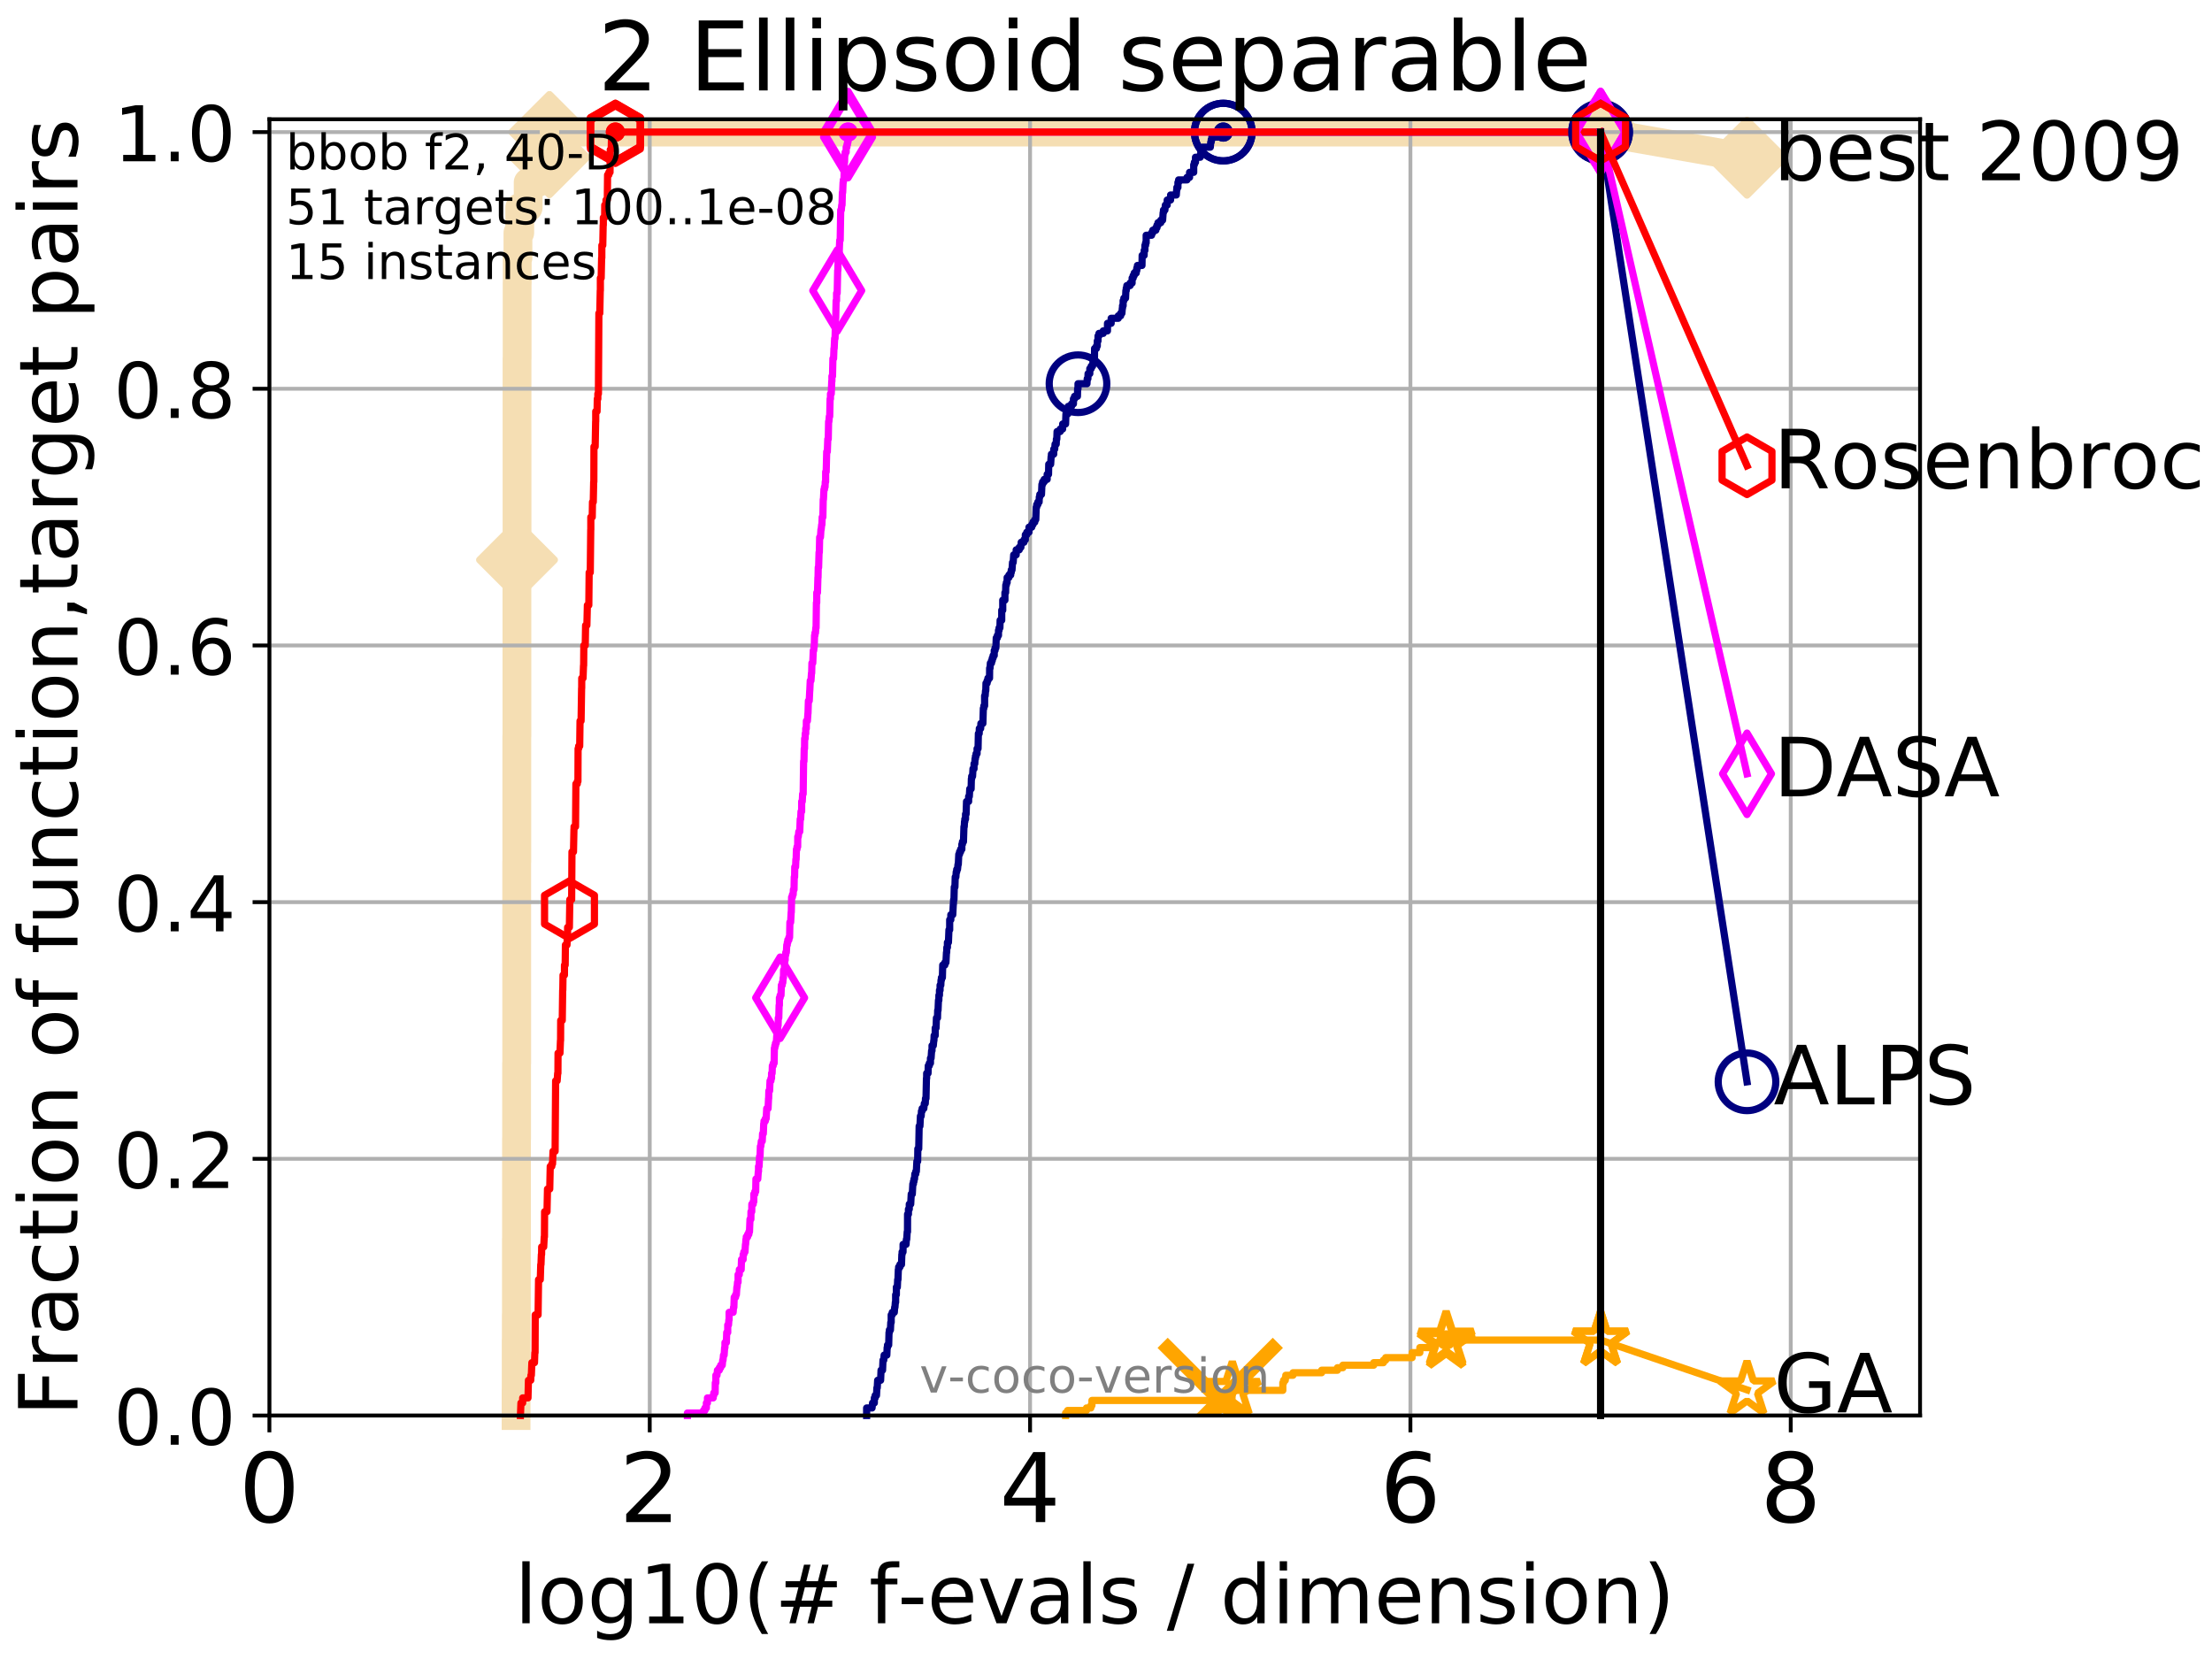 <?xml version="1.0" encoding="utf-8" standalone="no"?>
<!DOCTYPE svg PUBLIC "-//W3C//DTD SVG 1.1//EN"
  "http://www.w3.org/Graphics/SVG/1.1/DTD/svg11.dtd">
<!-- Created with matplotlib (http://matplotlib.org/) -->
<svg height="345.6pt" version="1.1" viewBox="0 0 460.8 345.6" width="460.8pt" xmlns="http://www.w3.org/2000/svg" xmlns:xlink="http://www.w3.org/1999/xlink">
 <defs>
  <style type="text/css">
*{stroke-linecap:butt;stroke-linejoin:round;}
  </style>
 </defs>
 <g id="figure_1">
  <g id="patch_1">
   <path d="M 0 345.6 
L 460.8 345.6 
L 460.8 0 
L 0 0 
z
" style="fill:#ffffff;"/>
  </g>
  <g id="axes_1">
   <g id="patch_2">
    <path d="M 56.12 294.88 
L 399.984 294.88 
L 399.984 24.84 
L 56.12 24.84 
z
" style="fill:#ffffff;"/>
   </g>
   <g id="line2d_1">
    <path d="M 107.51 294.88 
L 107.51 289.638 
L 107.532 289.638 
L 107.532 279.153 
L 107.553 279.153 
L 107.553 273.91 
L 107.575 273.91 
L 107.575 258.183 
L 107.597 258.183 
L 107.597 237.213 
L 107.618 237.213 
L 107.618 221.485 
L 107.64 221.485 
L 107.64 179.546 
L 107.661 179.546 
L 107.661 153.333 
L 107.683 153.333 
L 107.683 116.636 
L 107.704 116.636 
L 107.704 74.696 
L 107.726 74.696 
L 107.726 58.969 
L 107.747 58.969 
L 107.747 53.726 
L 107.896 53.726 
L 107.896 48.484 
L 108.274 48.484 
L 108.274 43.241 
L 110.028 43.241 
L 110.028 37.999 
L 112.125 37.999 
L 112.125 32.756 
L 114.464 32.756 
L 114.464 27.514 
L 333.43 27.514 
" style="fill:none;stroke:#f5deb3;stroke-linecap:square;stroke-width:6;"/>
   </g>
   <g id="line2d_2">
    <defs>
     <path d="M -0 7.778 
L 7.778 0 
L 0 -7.778 
L -7.778 -0 
z
" id="meb135ce404" style="stroke:#f5deb3;stroke-linejoin:miter;stroke-width:1.5;"/>
    </defs>
    <g>
     <use style="fill:#f5deb3;stroke:#f5deb3;stroke-linejoin:miter;stroke-width:1.5;" x="107.704" xlink:href="#meb135ce404" y="116.636"/>
     <use style="fill:#f5deb3;stroke:#f5deb3;stroke-linejoin:miter;stroke-width:1.5;" x="114.464" xlink:href="#meb135ce404" y="32.756"/>
     <use style="fill:#f5deb3;stroke:#f5deb3;stroke-linejoin:miter;stroke-width:1.5;" x="114.464" xlink:href="#meb135ce404" y="27.514"/>
     <use style="fill:#f5deb3;stroke:#f5deb3;stroke-linejoin:miter;stroke-width:1.5;" x="114.464" xlink:href="#meb135ce404" y="27.514"/>
     <use style="fill:#f5deb3;stroke:#f5deb3;stroke-linejoin:miter;stroke-width:1.5;" x="333.43" xlink:href="#meb135ce404" y="27.514"/>
    </g>
   </g>
   <g id="line2d_3">
    <path style="fill:none;stroke:#f5deb3;stroke-linecap:square;stroke-width:6;"/>
    <g/>
   </g>
   <g id="line2d_4">
    <path d="M 333.43 27.514 
L 363.934 32.861 
" style="fill:none;stroke:#f5deb3;stroke-linecap:square;stroke-width:6;"/>
    <g>
     <use style="fill:#f5deb3;stroke:#f5deb3;stroke-linejoin:miter;stroke-width:1.5;" x="333.43" xlink:href="#meb135ce404" y="27.514"/>
     <use style="fill:#f5deb3;stroke:#f5deb3;stroke-linejoin:miter;stroke-width:1.5;" x="363.934" xlink:href="#meb135ce404" y="32.861"/>
    </g>
   </g>
   <g id="matplotlib.axis_1">
    <g id="xtick_1">
     <g id="line2d_5">
      <path clip-path="url(#pac41100604)" d="M 56.12 294.88 
L 56.12 24.84 
" style="fill:none;stroke:#b0b0b0;stroke-linecap:square;stroke-width:0.8;"/>
     </g>
     <g id="line2d_6">
      <defs>
       <path d="M 0 0 
L 0 3.5 
" id="m8aaec44615" style="stroke:#000000;stroke-width:0.8;"/>
      </defs>
      <g>
       <use style="stroke:#000000;stroke-width:0.8;" x="56.12" xlink:href="#m8aaec44615" y="294.88"/>
      </g>
     </g>
     <g id="text_1">
      <!-- 0 -->
      <defs>
       <path d="M 31.781 66.406 
Q 24.172 66.406 20.328 58.906 
Q 16.5 51.422 16.5 36.375 
Q 16.5 21.391 20.328 13.891 
Q 24.172 6.391 31.781 6.391 
Q 39.453 6.391 43.281 13.891 
Q 47.125 21.391 47.125 36.375 
Q 47.125 51.422 43.281 58.906 
Q 39.453 66.406 31.781 66.406 
z
M 31.781 74.219 
Q 44.047 74.219 50.516 64.516 
Q 56.984 54.828 56.984 36.375 
Q 56.984 17.969 50.516 8.266 
Q 44.047 -1.422 31.781 -1.422 
Q 19.531 -1.422 13.062 8.266 
Q 6.594 17.969 6.594 36.375 
Q 6.594 54.828 13.062 64.516 
Q 19.531 74.219 31.781 74.219 
z
" id="DejaVuSans-30"/>
      </defs>
      <g transform="translate(49.758 317.077)scale(0.2 -0.2)">
       <use xlink:href="#DejaVuSans-30"/>
      </g>
     </g>
    </g>
    <g id="xtick_2">
     <g id="line2d_7">
      <path clip-path="url(#pac41100604)" d="M 135.351 294.88 
L 135.351 24.84 
" style="fill:none;stroke:#b0b0b0;stroke-linecap:square;stroke-width:0.8;"/>
     </g>
     <g id="line2d_8">
      <g>
       <use style="stroke:#000000;stroke-width:0.8;" x="135.351" xlink:href="#m8aaec44615" y="294.88"/>
      </g>
     </g>
     <g id="text_2">
      <!-- 2 -->
      <defs>
       <path d="M 19.188 8.297 
L 53.609 8.297 
L 53.609 0 
L 7.328 0 
L 7.328 8.297 
Q 12.938 14.109 22.625 23.891 
Q 32.328 33.688 34.812 36.531 
Q 39.547 41.844 41.422 45.531 
Q 43.312 49.219 43.312 52.781 
Q 43.312 58.594 39.234 62.25 
Q 35.156 65.922 28.609 65.922 
Q 23.969 65.922 18.812 64.312 
Q 13.672 62.703 7.812 59.422 
L 7.812 69.391 
Q 13.766 71.781 18.938 73 
Q 24.125 74.219 28.422 74.219 
Q 39.75 74.219 46.484 68.547 
Q 53.219 62.891 53.219 53.422 
Q 53.219 48.922 51.531 44.891 
Q 49.859 40.875 45.406 35.406 
Q 44.188 33.984 37.641 27.219 
Q 31.109 20.453 19.188 8.297 
z
" id="DejaVuSans-32"/>
      </defs>
      <g transform="translate(128.989 317.077)scale(0.2 -0.2)">
       <use xlink:href="#DejaVuSans-32"/>
      </g>
     </g>
    </g>
    <g id="xtick_3">
     <g id="line2d_9">
      <path clip-path="url(#pac41100604)" d="M 214.583 294.88 
L 214.583 24.84 
" style="fill:none;stroke:#b0b0b0;stroke-linecap:square;stroke-width:0.8;"/>
     </g>
     <g id="line2d_10">
      <g>
       <use style="stroke:#000000;stroke-width:0.8;" x="214.583" xlink:href="#m8aaec44615" y="294.88"/>
      </g>
     </g>
     <g id="text_3">
      <!-- 4 -->
      <defs>
       <path d="M 37.797 64.312 
L 12.891 25.391 
L 37.797 25.391 
z
M 35.203 72.906 
L 47.609 72.906 
L 47.609 25.391 
L 58.016 25.391 
L 58.016 17.188 
L 47.609 17.188 
L 47.609 0 
L 37.797 0 
L 37.797 17.188 
L 4.891 17.188 
L 4.891 26.703 
z
" id="DejaVuSans-34"/>
      </defs>
      <g transform="translate(208.22 317.077)scale(0.2 -0.2)">
       <use xlink:href="#DejaVuSans-34"/>
      </g>
     </g>
    </g>
    <g id="xtick_4">
     <g id="line2d_11">
      <path clip-path="url(#pac41100604)" d="M 293.814 294.88 
L 293.814 24.84 
" style="fill:none;stroke:#b0b0b0;stroke-linecap:square;stroke-width:0.8;"/>
     </g>
     <g id="line2d_12">
      <g>
       <use style="stroke:#000000;stroke-width:0.8;" x="293.814" xlink:href="#m8aaec44615" y="294.88"/>
      </g>
     </g>
     <g id="text_4">
      <!-- 6 -->
      <defs>
       <path d="M 33.016 40.375 
Q 26.375 40.375 22.484 35.828 
Q 18.609 31.297 18.609 23.391 
Q 18.609 15.531 22.484 10.953 
Q 26.375 6.391 33.016 6.391 
Q 39.656 6.391 43.531 10.953 
Q 47.406 15.531 47.406 23.391 
Q 47.406 31.297 43.531 35.828 
Q 39.656 40.375 33.016 40.375 
z
M 52.594 71.297 
L 52.594 62.312 
Q 48.875 64.062 45.094 64.984 
Q 41.312 65.922 37.594 65.922 
Q 27.828 65.922 22.672 59.328 
Q 17.531 52.734 16.797 39.406 
Q 19.672 43.656 24.016 45.922 
Q 28.375 48.188 33.594 48.188 
Q 44.578 48.188 50.953 41.516 
Q 57.328 34.859 57.328 23.391 
Q 57.328 12.156 50.688 5.359 
Q 44.047 -1.422 33.016 -1.422 
Q 20.359 -1.422 13.672 8.266 
Q 6.984 17.969 6.984 36.375 
Q 6.984 53.656 15.188 63.938 
Q 23.391 74.219 37.203 74.219 
Q 40.922 74.219 44.703 73.484 
Q 48.484 72.75 52.594 71.297 
z
" id="DejaVuSans-36"/>
      </defs>
      <g transform="translate(287.452 317.077)scale(0.2 -0.2)">
       <use xlink:href="#DejaVuSans-36"/>
      </g>
     </g>
    </g>
    <g id="xtick_5">
     <g id="line2d_13">
      <path clip-path="url(#pac41100604)" d="M 373.045 294.88 
L 373.045 24.84 
" style="fill:none;stroke:#b0b0b0;stroke-linecap:square;stroke-width:0.8;"/>
     </g>
     <g id="line2d_14">
      <g>
       <use style="stroke:#000000;stroke-width:0.8;" x="373.045" xlink:href="#m8aaec44615" y="294.88"/>
      </g>
     </g>
     <g id="text_5">
      <!-- 8 -->
      <defs>
       <path d="M 31.781 34.625 
Q 24.75 34.625 20.719 30.859 
Q 16.703 27.094 16.703 20.516 
Q 16.703 13.922 20.719 10.156 
Q 24.75 6.391 31.781 6.391 
Q 38.812 6.391 42.859 10.172 
Q 46.922 13.969 46.922 20.516 
Q 46.922 27.094 42.891 30.859 
Q 38.875 34.625 31.781 34.625 
z
M 21.922 38.812 
Q 15.578 40.375 12.031 44.719 
Q 8.5 49.078 8.5 55.328 
Q 8.5 64.062 14.719 69.141 
Q 20.953 74.219 31.781 74.219 
Q 42.672 74.219 48.875 69.141 
Q 55.078 64.062 55.078 55.328 
Q 55.078 49.078 51.531 44.719 
Q 48 40.375 41.703 38.812 
Q 48.828 37.156 52.797 32.312 
Q 56.781 27.484 56.781 20.516 
Q 56.781 9.906 50.312 4.234 
Q 43.844 -1.422 31.781 -1.422 
Q 19.734 -1.422 13.25 4.234 
Q 6.781 9.906 6.781 20.516 
Q 6.781 27.484 10.781 32.312 
Q 14.797 37.156 21.922 38.812 
z
M 18.312 54.391 
Q 18.312 48.734 21.844 45.562 
Q 25.391 42.391 31.781 42.391 
Q 38.141 42.391 41.719 45.562 
Q 45.312 48.734 45.312 54.391 
Q 45.312 60.062 41.719 63.234 
Q 38.141 66.406 31.781 66.406 
Q 25.391 66.406 21.844 63.234 
Q 18.312 60.062 18.312 54.391 
z
" id="DejaVuSans-38"/>
      </defs>
      <g transform="translate(366.683 317.077)scale(0.2 -0.2)">
       <use xlink:href="#DejaVuSans-38"/>
      </g>
     </g>
    </g>
    <g id="text_6">
     <!-- log10(# f-evals / dimension) -->
     <defs>
      <path d="M 9.422 75.984 
L 18.406 75.984 
L 18.406 0 
L 9.422 0 
z
" id="DejaVuSans-6c"/>
      <path d="M 30.609 48.391 
Q 23.391 48.391 19.188 42.75 
Q 14.984 37.109 14.984 27.297 
Q 14.984 17.484 19.156 11.844 
Q 23.344 6.203 30.609 6.203 
Q 37.797 6.203 41.984 11.859 
Q 46.188 17.531 46.188 27.297 
Q 46.188 37.016 41.984 42.703 
Q 37.797 48.391 30.609 48.391 
z
M 30.609 56 
Q 42.328 56 49.016 48.375 
Q 55.719 40.766 55.719 27.297 
Q 55.719 13.875 49.016 6.219 
Q 42.328 -1.422 30.609 -1.422 
Q 18.844 -1.422 12.172 6.219 
Q 5.516 13.875 5.516 27.297 
Q 5.516 40.766 12.172 48.375 
Q 18.844 56 30.609 56 
z
" id="DejaVuSans-6f"/>
      <path d="M 45.406 27.984 
Q 45.406 37.75 41.375 43.109 
Q 37.359 48.484 30.078 48.484 
Q 22.859 48.484 18.828 43.109 
Q 14.797 37.75 14.797 27.984 
Q 14.797 18.266 18.828 12.891 
Q 22.859 7.516 30.078 7.516 
Q 37.359 7.516 41.375 12.891 
Q 45.406 18.266 45.406 27.984 
z
M 54.391 6.781 
Q 54.391 -7.172 48.188 -13.984 
Q 42 -20.797 29.203 -20.797 
Q 24.469 -20.797 20.266 -20.094 
Q 16.062 -19.391 12.109 -17.922 
L 12.109 -9.188 
Q 16.062 -11.328 19.922 -12.344 
Q 23.781 -13.375 27.781 -13.375 
Q 36.625 -13.375 41.016 -8.766 
Q 45.406 -4.156 45.406 5.172 
L 45.406 9.625 
Q 42.625 4.781 38.281 2.391 
Q 33.938 0 27.875 0 
Q 17.828 0 11.672 7.656 
Q 5.516 15.328 5.516 27.984 
Q 5.516 40.672 11.672 48.328 
Q 17.828 56 27.875 56 
Q 33.938 56 38.281 53.609 
Q 42.625 51.219 45.406 46.391 
L 45.406 54.688 
L 54.391 54.688 
z
" id="DejaVuSans-67"/>
      <path d="M 12.406 8.297 
L 28.516 8.297 
L 28.516 63.922 
L 10.984 60.406 
L 10.984 69.391 
L 28.422 72.906 
L 38.281 72.906 
L 38.281 8.297 
L 54.391 8.297 
L 54.391 0 
L 12.406 0 
z
" id="DejaVuSans-31"/>
      <path d="M 31 75.875 
Q 24.469 64.656 21.281 53.656 
Q 18.109 42.672 18.109 31.391 
Q 18.109 20.125 21.312 9.062 
Q 24.516 -2 31 -13.188 
L 23.188 -13.188 
Q 15.875 -1.703 12.234 9.375 
Q 8.594 20.453 8.594 31.391 
Q 8.594 42.281 12.203 53.312 
Q 15.828 64.359 23.188 75.875 
z
" id="DejaVuSans-28"/>
      <path d="M 51.125 44 
L 36.922 44 
L 32.812 27.688 
L 47.125 27.688 
z
M 43.797 71.781 
L 38.719 51.516 
L 52.984 51.516 
L 58.109 71.781 
L 65.922 71.781 
L 60.891 51.516 
L 76.125 51.516 
L 76.125 44 
L 58.984 44 
L 54.984 27.688 
L 70.516 27.688 
L 70.516 20.219 
L 53.078 20.219 
L 48 0 
L 40.188 0 
L 45.219 20.219 
L 30.906 20.219 
L 25.875 0 
L 18.016 0 
L 23.094 20.219 
L 7.719 20.219 
L 7.719 27.688 
L 24.906 27.688 
L 29 44 
L 13.281 44 
L 13.281 51.516 
L 30.906 51.516 
L 35.891 71.781 
z
" id="DejaVuSans-23"/>
      <path id="DejaVuSans-20"/>
      <path d="M 37.109 75.984 
L 37.109 68.5 
L 28.516 68.5 
Q 23.688 68.5 21.797 66.547 
Q 19.922 64.594 19.922 59.516 
L 19.922 54.688 
L 34.719 54.688 
L 34.719 47.703 
L 19.922 47.703 
L 19.922 0 
L 10.891 0 
L 10.891 47.703 
L 2.297 47.703 
L 2.297 54.688 
L 10.891 54.688 
L 10.891 58.5 
Q 10.891 67.625 15.141 71.797 
Q 19.391 75.984 28.609 75.984 
z
" id="DejaVuSans-66"/>
      <path d="M 4.891 31.391 
L 31.203 31.391 
L 31.203 23.391 
L 4.891 23.391 
z
" id="DejaVuSans-2d"/>
      <path d="M 56.203 29.594 
L 56.203 25.203 
L 14.891 25.203 
Q 15.484 15.922 20.484 11.062 
Q 25.484 6.203 34.422 6.203 
Q 39.594 6.203 44.453 7.469 
Q 49.312 8.734 54.109 11.281 
L 54.109 2.781 
Q 49.266 0.734 44.188 -0.344 
Q 39.109 -1.422 33.891 -1.422 
Q 20.797 -1.422 13.156 6.188 
Q 5.516 13.812 5.516 26.812 
Q 5.516 40.234 12.766 48.109 
Q 20.016 56 32.328 56 
Q 43.359 56 49.781 48.891 
Q 56.203 41.797 56.203 29.594 
z
M 47.219 32.234 
Q 47.125 39.594 43.094 43.984 
Q 39.062 48.391 32.422 48.391 
Q 24.906 48.391 20.391 44.141 
Q 15.875 39.891 15.188 32.172 
z
" id="DejaVuSans-65"/>
      <path d="M 2.984 54.688 
L 12.5 54.688 
L 29.594 8.797 
L 46.688 54.688 
L 56.203 54.688 
L 35.688 0 
L 23.484 0 
z
" id="DejaVuSans-76"/>
      <path d="M 34.281 27.484 
Q 23.391 27.484 19.188 25 
Q 14.984 22.516 14.984 16.5 
Q 14.984 11.719 18.141 8.906 
Q 21.297 6.109 26.703 6.109 
Q 34.188 6.109 38.703 11.406 
Q 43.219 16.703 43.219 25.484 
L 43.219 27.484 
z
M 52.203 31.203 
L 52.203 0 
L 43.219 0 
L 43.219 8.297 
Q 40.141 3.328 35.547 0.953 
Q 30.953 -1.422 24.312 -1.422 
Q 15.922 -1.422 10.953 3.297 
Q 6 8.016 6 15.922 
Q 6 25.141 12.172 29.828 
Q 18.359 34.516 30.609 34.516 
L 43.219 34.516 
L 43.219 35.406 
Q 43.219 41.609 39.141 45 
Q 35.062 48.391 27.688 48.391 
Q 23 48.391 18.547 47.266 
Q 14.109 46.141 10.016 43.891 
L 10.016 52.203 
Q 14.938 54.109 19.578 55.047 
Q 24.219 56 28.609 56 
Q 40.484 56 46.344 49.844 
Q 52.203 43.703 52.203 31.203 
z
" id="DejaVuSans-61"/>
      <path d="M 44.281 53.078 
L 44.281 44.578 
Q 40.484 46.531 36.375 47.5 
Q 32.281 48.484 27.875 48.484 
Q 21.188 48.484 17.844 46.438 
Q 14.5 44.391 14.5 40.281 
Q 14.5 37.156 16.891 35.375 
Q 19.281 33.594 26.516 31.984 
L 29.594 31.297 
Q 39.156 29.25 43.188 25.516 
Q 47.219 21.781 47.219 15.094 
Q 47.219 7.469 41.188 3.016 
Q 35.156 -1.422 24.609 -1.422 
Q 20.219 -1.422 15.453 -0.562 
Q 10.688 0.297 5.422 2 
L 5.422 11.281 
Q 10.406 8.688 15.234 7.391 
Q 20.062 6.109 24.812 6.109 
Q 31.156 6.109 34.562 8.281 
Q 37.984 10.453 37.984 14.406 
Q 37.984 18.062 35.516 20.016 
Q 33.062 21.969 24.703 23.781 
L 21.578 24.516 
Q 13.234 26.266 9.516 29.906 
Q 5.812 33.547 5.812 39.891 
Q 5.812 47.609 11.281 51.797 
Q 16.75 56 26.812 56 
Q 31.781 56 36.172 55.266 
Q 40.578 54.547 44.281 53.078 
z
" id="DejaVuSans-73"/>
      <path d="M 25.391 72.906 
L 33.688 72.906 
L 8.297 -9.281 
L 0 -9.281 
z
" id="DejaVuSans-2f"/>
      <path d="M 45.406 46.391 
L 45.406 75.984 
L 54.391 75.984 
L 54.391 0 
L 45.406 0 
L 45.406 8.203 
Q 42.578 3.328 38.25 0.953 
Q 33.938 -1.422 27.875 -1.422 
Q 17.969 -1.422 11.734 6.484 
Q 5.516 14.406 5.516 27.297 
Q 5.516 40.188 11.734 48.094 
Q 17.969 56 27.875 56 
Q 33.938 56 38.25 53.625 
Q 42.578 51.266 45.406 46.391 
z
M 14.797 27.297 
Q 14.797 17.391 18.875 11.75 
Q 22.953 6.109 30.078 6.109 
Q 37.203 6.109 41.297 11.75 
Q 45.406 17.391 45.406 27.297 
Q 45.406 37.203 41.297 42.844 
Q 37.203 48.484 30.078 48.484 
Q 22.953 48.484 18.875 42.844 
Q 14.797 37.203 14.797 27.297 
z
" id="DejaVuSans-64"/>
      <path d="M 9.422 54.688 
L 18.406 54.688 
L 18.406 0 
L 9.422 0 
z
M 9.422 75.984 
L 18.406 75.984 
L 18.406 64.594 
L 9.422 64.594 
z
" id="DejaVuSans-69"/>
      <path d="M 52 44.188 
Q 55.375 50.25 60.062 53.125 
Q 64.75 56 71.094 56 
Q 79.641 56 84.281 50.016 
Q 88.922 44.047 88.922 33.016 
L 88.922 0 
L 79.891 0 
L 79.891 32.719 
Q 79.891 40.578 77.094 44.375 
Q 74.312 48.188 68.609 48.188 
Q 61.625 48.188 57.562 43.547 
Q 53.516 38.922 53.516 30.906 
L 53.516 0 
L 44.484 0 
L 44.484 32.719 
Q 44.484 40.625 41.703 44.406 
Q 38.922 48.188 33.109 48.188 
Q 26.219 48.188 22.156 43.531 
Q 18.109 38.875 18.109 30.906 
L 18.109 0 
L 9.078 0 
L 9.078 54.688 
L 18.109 54.688 
L 18.109 46.188 
Q 21.188 51.219 25.484 53.609 
Q 29.781 56 35.688 56 
Q 41.656 56 45.828 52.969 
Q 50 49.953 52 44.188 
z
" id="DejaVuSans-6d"/>
      <path d="M 54.891 33.016 
L 54.891 0 
L 45.906 0 
L 45.906 32.719 
Q 45.906 40.484 42.875 44.328 
Q 39.844 48.188 33.797 48.188 
Q 26.516 48.188 22.312 43.547 
Q 18.109 38.922 18.109 30.906 
L 18.109 0 
L 9.078 0 
L 9.078 54.688 
L 18.109 54.688 
L 18.109 46.188 
Q 21.344 51.125 25.703 53.562 
Q 30.078 56 35.797 56 
Q 45.219 56 50.047 50.172 
Q 54.891 44.344 54.891 33.016 
z
" id="DejaVuSans-6e"/>
      <path d="M 8.016 75.875 
L 15.828 75.875 
Q 23.141 64.359 26.781 53.312 
Q 30.422 42.281 30.422 31.391 
Q 30.422 20.453 26.781 9.375 
Q 23.141 -1.703 15.828 -13.188 
L 8.016 -13.188 
Q 14.5 -2 17.703 9.062 
Q 20.906 20.125 20.906 31.391 
Q 20.906 42.672 17.703 53.656 
Q 14.5 64.656 8.016 75.875 
z
" id="DejaVuSans-29"/>
     </defs>
     <g transform="translate(107.211 338.154)scale(0.17 -0.17)">
      <use xlink:href="#DejaVuSans-6c"/>
      <use x="27.783" xlink:href="#DejaVuSans-6f"/>
      <use x="88.965" xlink:href="#DejaVuSans-67"/>
      <use x="152.441" xlink:href="#DejaVuSans-31"/>
      <use x="216.064" xlink:href="#DejaVuSans-30"/>
      <use x="279.688" xlink:href="#DejaVuSans-28"/>
      <use x="318.701" xlink:href="#DejaVuSans-23"/>
      <use x="402.49" xlink:href="#DejaVuSans-20"/>
      <use x="434.277" xlink:href="#DejaVuSans-66"/>
      <use x="469.404" xlink:href="#DejaVuSans-2d"/>
      <use x="505.488" xlink:href="#DejaVuSans-65"/>
      <use x="567.012" xlink:href="#DejaVuSans-76"/>
      <use x="626.191" xlink:href="#DejaVuSans-61"/>
      <use x="687.471" xlink:href="#DejaVuSans-6c"/>
      <use x="715.254" xlink:href="#DejaVuSans-73"/>
      <use x="767.354" xlink:href="#DejaVuSans-20"/>
      <use x="799.141" xlink:href="#DejaVuSans-2f"/>
      <use x="832.832" xlink:href="#DejaVuSans-20"/>
      <use x="864.619" xlink:href="#DejaVuSans-64"/>
      <use x="928.096" xlink:href="#DejaVuSans-69"/>
      <use x="955.879" xlink:href="#DejaVuSans-6d"/>
      <use x="1053.291" xlink:href="#DejaVuSans-65"/>
      <use x="1114.814" xlink:href="#DejaVuSans-6e"/>
      <use x="1178.193" xlink:href="#DejaVuSans-73"/>
      <use x="1230.293" xlink:href="#DejaVuSans-69"/>
      <use x="1258.076" xlink:href="#DejaVuSans-6f"/>
      <use x="1319.258" xlink:href="#DejaVuSans-6e"/>
      <use x="1382.637" xlink:href="#DejaVuSans-29"/>
     </g>
    </g>
   </g>
   <g id="matplotlib.axis_2">
    <g id="ytick_1">
     <g id="line2d_15">
      <path clip-path="url(#pac41100604)" d="M 56.12 294.88 
L 399.984 294.88 
" style="fill:none;stroke:#b0b0b0;stroke-linecap:square;stroke-width:0.8;"/>
     </g>
     <g id="line2d_16">
      <defs>
       <path d="M 0 0 
L -3.5 0 
" id="md68d735440" style="stroke:#000000;stroke-width:0.8;"/>
      </defs>
      <g>
       <use style="stroke:#000000;stroke-width:0.8;" x="56.12" xlink:href="#md68d735440" y="294.88"/>
      </g>
     </g>
     <g id="text_7">
      <!-- 0.0 -->
      <defs>
       <path d="M 10.688 12.406 
L 21 12.406 
L 21 0 
L 10.688 0 
z
" id="DejaVuSans-2e"/>
      </defs>
      <g transform="translate(23.675 300.959)scale(0.16 -0.16)">
       <use xlink:href="#DejaVuSans-30"/>
       <use x="63.623" xlink:href="#DejaVuSans-2e"/>
       <use x="95.41" xlink:href="#DejaVuSans-30"/>
      </g>
     </g>
    </g>
    <g id="ytick_2">
     <g id="line2d_17">
      <path clip-path="url(#pac41100604)" d="M 56.12 241.407 
L 399.984 241.407 
" style="fill:none;stroke:#b0b0b0;stroke-linecap:square;stroke-width:0.8;"/>
     </g>
     <g id="line2d_18">
      <g>
       <use style="stroke:#000000;stroke-width:0.8;" x="56.12" xlink:href="#md68d735440" y="241.407"/>
      </g>
     </g>
     <g id="text_8">
      <!-- 0.2 -->
      <g transform="translate(23.675 247.485)scale(0.16 -0.16)">
       <use xlink:href="#DejaVuSans-30"/>
       <use x="63.623" xlink:href="#DejaVuSans-2e"/>
       <use x="95.41" xlink:href="#DejaVuSans-32"/>
      </g>
     </g>
    </g>
    <g id="ytick_3">
     <g id="line2d_19">
      <path clip-path="url(#pac41100604)" d="M 56.12 187.933 
L 399.984 187.933 
" style="fill:none;stroke:#b0b0b0;stroke-linecap:square;stroke-width:0.8;"/>
     </g>
     <g id="line2d_20">
      <g>
       <use style="stroke:#000000;stroke-width:0.8;" x="56.12" xlink:href="#md68d735440" y="187.933"/>
      </g>
     </g>
     <g id="text_9">
      <!-- 0.4 -->
      <g transform="translate(23.675 194.012)scale(0.16 -0.16)">
       <use xlink:href="#DejaVuSans-30"/>
       <use x="63.623" xlink:href="#DejaVuSans-2e"/>
       <use x="95.41" xlink:href="#DejaVuSans-34"/>
      </g>
     </g>
    </g>
    <g id="ytick_4">
     <g id="line2d_21">
      <path clip-path="url(#pac41100604)" d="M 56.12 134.46 
L 399.984 134.46 
" style="fill:none;stroke:#b0b0b0;stroke-linecap:square;stroke-width:0.8;"/>
     </g>
     <g id="line2d_22">
      <g>
       <use style="stroke:#000000;stroke-width:0.8;" x="56.12" xlink:href="#md68d735440" y="134.46"/>
      </g>
     </g>
     <g id="text_10">
      <!-- 0.6 -->
      <g transform="translate(23.675 140.539)scale(0.16 -0.16)">
       <use xlink:href="#DejaVuSans-30"/>
       <use x="63.623" xlink:href="#DejaVuSans-2e"/>
       <use x="95.41" xlink:href="#DejaVuSans-36"/>
      </g>
     </g>
    </g>
    <g id="ytick_5">
     <g id="line2d_23">
      <path clip-path="url(#pac41100604)" d="M 56.12 80.987 
L 399.984 80.987 
" style="fill:none;stroke:#b0b0b0;stroke-linecap:square;stroke-width:0.8;"/>
     </g>
     <g id="line2d_24">
      <g>
       <use style="stroke:#000000;stroke-width:0.8;" x="56.12" xlink:href="#md68d735440" y="80.987"/>
      </g>
     </g>
     <g id="text_11">
      <!-- 0.8 -->
      <g transform="translate(23.675 87.066)scale(0.16 -0.16)">
       <use xlink:href="#DejaVuSans-30"/>
       <use x="63.623" xlink:href="#DejaVuSans-2e"/>
       <use x="95.41" xlink:href="#DejaVuSans-38"/>
      </g>
     </g>
    </g>
    <g id="ytick_6">
     <g id="line2d_25">
      <path clip-path="url(#pac41100604)" d="M 56.12 27.514 
L 399.984 27.514 
" style="fill:none;stroke:#b0b0b0;stroke-linecap:square;stroke-width:0.8;"/>
     </g>
     <g id="line2d_26">
      <g>
       <use style="stroke:#000000;stroke-width:0.8;" x="56.12" xlink:href="#md68d735440" y="27.514"/>
      </g>
     </g>
     <g id="text_12">
      <!-- 1.0 -->
      <g transform="translate(23.675 33.592)scale(0.16 -0.16)">
       <use xlink:href="#DejaVuSans-31"/>
       <use x="63.623" xlink:href="#DejaVuSans-2e"/>
       <use x="95.41" xlink:href="#DejaVuSans-30"/>
      </g>
     </g>
    </g>
    <g id="text_13">
     <!-- Fraction of function,target pairs -->
     <defs>
      <path d="M 9.812 72.906 
L 51.703 72.906 
L 51.703 64.594 
L 19.672 64.594 
L 19.672 43.109 
L 48.578 43.109 
L 48.578 34.812 
L 19.672 34.812 
L 19.672 0 
L 9.812 0 
z
" id="DejaVuSans-46"/>
      <path d="M 41.109 46.297 
Q 39.594 47.172 37.812 47.578 
Q 36.031 48 33.891 48 
Q 26.266 48 22.188 43.047 
Q 18.109 38.094 18.109 28.812 
L 18.109 0 
L 9.078 0 
L 9.078 54.688 
L 18.109 54.688 
L 18.109 46.188 
Q 20.953 51.172 25.484 53.578 
Q 30.031 56 36.531 56 
Q 37.453 56 38.578 55.875 
Q 39.703 55.766 41.062 55.516 
z
" id="DejaVuSans-72"/>
      <path d="M 48.781 52.594 
L 48.781 44.188 
Q 44.969 46.297 41.141 47.344 
Q 37.312 48.391 33.406 48.391 
Q 24.656 48.391 19.812 42.844 
Q 14.984 37.312 14.984 27.297 
Q 14.984 17.281 19.812 11.734 
Q 24.656 6.203 33.406 6.203 
Q 37.312 6.203 41.141 7.25 
Q 44.969 8.297 48.781 10.406 
L 48.781 2.094 
Q 45.016 0.344 40.984 -0.531 
Q 36.969 -1.422 32.422 -1.422 
Q 20.062 -1.422 12.781 6.344 
Q 5.516 14.109 5.516 27.297 
Q 5.516 40.672 12.859 48.328 
Q 20.219 56 33.016 56 
Q 37.156 56 41.109 55.141 
Q 45.062 54.297 48.781 52.594 
z
" id="DejaVuSans-63"/>
      <path d="M 18.312 70.219 
L 18.312 54.688 
L 36.812 54.688 
L 36.812 47.703 
L 18.312 47.703 
L 18.312 18.016 
Q 18.312 11.328 20.141 9.422 
Q 21.969 7.516 27.594 7.516 
L 36.812 7.516 
L 36.812 0 
L 27.594 0 
Q 17.188 0 13.234 3.875 
Q 9.281 7.766 9.281 18.016 
L 9.281 47.703 
L 2.688 47.703 
L 2.688 54.688 
L 9.281 54.688 
L 9.281 70.219 
z
" id="DejaVuSans-74"/>
      <path d="M 8.5 21.578 
L 8.5 54.688 
L 17.484 54.688 
L 17.484 21.922 
Q 17.484 14.156 20.5 10.266 
Q 23.531 6.391 29.594 6.391 
Q 36.859 6.391 41.078 11.031 
Q 45.312 15.672 45.312 23.688 
L 45.312 54.688 
L 54.297 54.688 
L 54.297 0 
L 45.312 0 
L 45.312 8.406 
Q 42.047 3.422 37.719 1 
Q 33.406 -1.422 27.688 -1.422 
Q 18.266 -1.422 13.375 4.438 
Q 8.5 10.297 8.5 21.578 
z
M 31.109 56 
z
" id="DejaVuSans-75"/>
      <path d="M 11.719 12.406 
L 22.016 12.406 
L 22.016 4 
L 14.016 -11.625 
L 7.719 -11.625 
L 11.719 4 
z
" id="DejaVuSans-2c"/>
      <path d="M 18.109 8.203 
L 18.109 -20.797 
L 9.078 -20.797 
L 9.078 54.688 
L 18.109 54.688 
L 18.109 46.391 
Q 20.953 51.266 25.266 53.625 
Q 29.594 56 35.594 56 
Q 45.562 56 51.781 48.094 
Q 58.016 40.188 58.016 27.297 
Q 58.016 14.406 51.781 6.484 
Q 45.562 -1.422 35.594 -1.422 
Q 29.594 -1.422 25.266 0.953 
Q 20.953 3.328 18.109 8.203 
z
M 48.688 27.297 
Q 48.688 37.203 44.609 42.844 
Q 40.531 48.484 33.406 48.484 
Q 26.266 48.484 22.188 42.844 
Q 18.109 37.203 18.109 27.297 
Q 18.109 17.391 22.188 11.75 
Q 26.266 6.109 33.406 6.109 
Q 40.531 6.109 44.609 11.75 
Q 48.688 17.391 48.688 27.297 
z
" id="DejaVuSans-70"/>
     </defs>
     <g transform="translate(16.14 294.999)rotate(-90)scale(0.17 -0.17)">
      <use xlink:href="#DejaVuSans-46"/>
      <use x="57.41" xlink:href="#DejaVuSans-72"/>
      <use x="98.523" xlink:href="#DejaVuSans-61"/>
      <use x="159.803" xlink:href="#DejaVuSans-63"/>
      <use x="214.783" xlink:href="#DejaVuSans-74"/>
      <use x="253.992" xlink:href="#DejaVuSans-69"/>
      <use x="281.775" xlink:href="#DejaVuSans-6f"/>
      <use x="342.957" xlink:href="#DejaVuSans-6e"/>
      <use x="406.336" xlink:href="#DejaVuSans-20"/>
      <use x="438.123" xlink:href="#DejaVuSans-6f"/>
      <use x="499.305" xlink:href="#DejaVuSans-66"/>
      <use x="534.51" xlink:href="#DejaVuSans-20"/>
      <use x="566.297" xlink:href="#DejaVuSans-66"/>
      <use x="601.502" xlink:href="#DejaVuSans-75"/>
      <use x="664.881" xlink:href="#DejaVuSans-6e"/>
      <use x="728.26" xlink:href="#DejaVuSans-63"/>
      <use x="783.24" xlink:href="#DejaVuSans-74"/>
      <use x="822.449" xlink:href="#DejaVuSans-69"/>
      <use x="850.232" xlink:href="#DejaVuSans-6f"/>
      <use x="911.414" xlink:href="#DejaVuSans-6e"/>
      <use x="974.793" xlink:href="#DejaVuSans-2c"/>
      <use x="1006.58" xlink:href="#DejaVuSans-74"/>
      <use x="1045.789" xlink:href="#DejaVuSans-61"/>
      <use x="1107.068" xlink:href="#DejaVuSans-72"/>
      <use x="1148.166" xlink:href="#DejaVuSans-67"/>
      <use x="1211.643" xlink:href="#DejaVuSans-65"/>
      <use x="1273.166" xlink:href="#DejaVuSans-74"/>
      <use x="1312.375" xlink:href="#DejaVuSans-20"/>
      <use x="1344.162" xlink:href="#DejaVuSans-70"/>
      <use x="1407.639" xlink:href="#DejaVuSans-61"/>
      <use x="1468.918" xlink:href="#DejaVuSans-69"/>
      <use x="1496.701" xlink:href="#DejaVuSans-72"/>
      <use x="1537.814" xlink:href="#DejaVuSans-73"/>
     </g>
    </g>
   </g>
   <g id="line2d_27">
    <defs>
     <path d="M 0 1.5 
C 0.398 1.5 0.779 1.342 1.061 1.061 
C 1.342 0.779 1.5 0.398 1.5 0 
C 1.5 -0.398 1.342 -0.779 1.061 -1.061 
C 0.779 -1.342 0.398 -1.5 0 -1.5 
C -0.398 -1.5 -0.779 -1.342 -1.061 -1.061 
C -1.342 -0.779 -1.5 -0.398 -1.5 0 
C -1.5 0.398 -1.342 0.779 -1.061 1.061 
C -0.779 1.342 -0.398 1.5 0 1.5 
z
" id="m14ceccf800" style="stroke:#f5deb3;"/>
    </defs>
    <g>
     <use style="fill:#f5deb3;stroke:#f5deb3;" x="114.464" xlink:href="#m14ceccf800" y="27.514"/>
     <use style="fill:#f5deb3;stroke:#f5deb3;" x="114.464" xlink:href="#m14ceccf800" y="27.514"/>
    </g>
   </g>
   <g id="line2d_28">
    <defs>
     <path d="M 0 1.5 
C 0.398 1.5 0.779 1.342 1.061 1.061 
C 1.342 0.779 1.5 0.398 1.5 0 
C 1.5 -0.398 1.342 -0.779 1.061 -1.061 
C 0.779 -1.342 0.398 -1.5 0 -1.5 
C -0.398 -1.5 -0.779 -1.342 -1.061 -1.061 
C -1.342 -0.779 -1.5 -0.398 -1.5 0 
C -1.5 0.398 -1.342 0.779 -1.061 1.061 
C -0.779 1.342 -0.398 1.5 0 1.5 
z
" id="m194d8a3759" style="stroke:#000080;"/>
    </defs>
    <g>
     <use style="fill:#000080;stroke:#000080;" x="254.83" xlink:href="#m194d8a3759" y="27.514"/>
     <use style="fill:#000080;stroke:#000080;" x="254.83" xlink:href="#m194d8a3759" y="27.514"/>
    </g>
   </g>
   <g id="line2d_29">
    <path d="M 180.534 294.88 
L 180.534 293.307 
L 181.665 293.307 
L 181.769 292.259 
L 182.141 292.259 
L 182.141 291.21 
L 182.315 291.21 
L 182.315 290.686 
L 182.59 290.686 
L 182.67 289.113 
L 182.746 289.113 
L 182.831 287.541 
L 183.449 287.541 
L 183.536 285.444 
L 183.851 285.444 
L 183.941 283.347 
L 184.102 283.347 
L 184.18 282.298 
L 184.742 282.298 
L 184.809 280.725 
L 184.882 280.725 
L 184.882 280.201 
L 185.128 280.201 
L 185.2 277.58 
L 185.274 277.58 
L 185.274 277.056 
L 185.493 277.056 
L 185.564 275.483 
L 185.652 275.483 
L 185.653 273.91 
L 185.87 273.91 
L 185.87 273.386 
L 186.3 273.386 
L 186.374 272.337 
L 186.434 272.337 
L 186.516 271.289 
L 186.577 271.289 
L 186.577 269.716 
L 186.728 269.716 
L 186.728 268.143 
L 186.93 268.143 
L 187.003 266.571 
L 187.063 266.571 
L 187.14 264.474 
L 187.2 264.474 
L 187.2 263.949 
L 187.475 263.949 
L 187.475 263.425 
L 187.797 263.425 
L 187.872 261.328 
L 187.922 261.328 
L 187.922 260.804 
L 188.117 260.804 
L 188.127 259.231 
L 188.751 259.231 
L 188.818 258.183 
L 188.883 258.183 
L 188.988 256.61 
L 189.05 256.61 
L 189.063 252.94 
L 189.244 252.94 
L 189.244 251.892 
L 189.42 251.892 
L 189.42 250.843 
L 189.718 250.843 
L 189.825 248.746 
L 190.049 248.746 
L 190.156 246.649 
L 190.281 246.649 
L 190.281 246.125 
L 190.397 246.125 
L 190.397 245.601 
L 190.514 245.601 
L 190.575 244.552 
L 190.774 244.552 
L 190.774 244.028 
L 190.892 244.028 
L 190.999 241.931 
L 191.165 241.931 
L 191.201 239.31 
L 191.387 239.31 
L 191.477 234.592 
L 191.64 234.592 
L 191.743 232.495 
L 191.902 232.495 
L 191.956 231.446 
L 192.097 231.446 
L 192.097 230.922 
L 192.453 230.922 
L 192.554 229.873 
L 192.753 229.873 
L 192.794 228.825 
L 192.903 228.825 
L 192.995 224.631 
L 193.037 224.631 
L 193.043 223.582 
L 193.329 223.582 
L 193.374 222.01 
L 193.593 222.01 
L 193.593 221.485 
L 193.83 221.485 
L 193.83 220.437 
L 193.962 220.437 
L 194.07 218.864 
L 194.159 218.864 
L 194.159 217.816 
L 194.425 217.816 
L 194.52 216.767 
L 194.556 216.767 
L 194.595 215.719 
L 194.822 215.719 
L 194.822 214.146 
L 194.998 214.146 
L 195.077 212.049 
L 195.298 212.049 
L 195.336 210.476 
L 195.411 210.476 
L 195.499 208.379 
L 195.579 208.379 
L 195.59 207.331 
L 195.706 207.331 
L 195.708 206.282 
L 195.834 206.282 
L 195.834 205.234 
L 195.99 205.234 
L 196.034 204.185 
L 196.112 204.185 
L 196.112 203.661 
L 196.314 203.661 
L 196.387 201.04 
L 196.827 201.04 
L 196.827 200.515 
L 197.056 200.515 
L 197.165 198.418 
L 197.208 198.418 
L 197.243 197.37 
L 197.363 197.37 
L 197.363 196.321 
L 197.576 196.321 
L 197.682 193.7 
L 197.835 193.7 
L 197.835 191.603 
L 198.073 191.603 
L 198.073 190.555 
L 198.476 190.555 
L 198.584 188.458 
L 198.602 188.458 
L 198.655 187.409 
L 198.729 187.409 
L 198.793 184.788 
L 198.928 184.788 
L 198.989 182.691 
L 199.129 182.691 
L 199.195 181.642 
L 199.299 181.642 
L 199.299 181.118 
L 199.464 181.118 
L 199.57 180.07 
L 199.63 180.07 
L 199.733 177.973 
L 199.892 177.973 
L 199.892 177.449 
L 200.112 177.449 
L 200.112 176.924 
L 200.372 176.924 
L 200.372 175.876 
L 200.492 175.876 
L 200.492 175.352 
L 200.704 175.352 
L 200.807 172.206 
L 200.869 172.206 
L 200.924 171.158 
L 200.987 171.158 
L 200.987 170.633 
L 201.136 170.633 
L 201.136 169.585 
L 201.259 169.585 
L 201.345 166.964 
L 201.784 166.964 
L 201.784 165.915 
L 201.929 165.915 
L 202.016 164.342 
L 202.303 164.342 
L 202.354 162.245 
L 202.415 162.245 
L 202.415 161.721 
L 202.602 161.721 
L 202.689 160.148 
L 202.909 160.148 
L 202.909 159.1 
L 203.066 159.1 
L 203.119 158.051 
L 203.203 158.051 
L 203.203 157.527 
L 203.331 157.527 
L 203.331 157.003 
L 203.541 157.003 
L 203.541 155.954 
L 203.746 155.954 
L 203.815 152.809 
L 203.985 152.809 
L 204.006 151.76 
L 204.29 151.76 
L 204.334 150.712 
L 204.752 150.712 
L 204.849 147.566 
L 204.949 147.566 
L 204.949 147.042 
L 205.112 147.042 
L 205.113 144.945 
L 205.229 144.945 
L 205.301 143.897 
L 205.356 143.897 
L 205.397 142.324 
L 205.635 142.324 
L 205.635 141.8 
L 205.802 141.8 
L 205.802 141.275 
L 206.136 141.275 
L 206.16 139.178 
L 206.25 139.178 
L 206.31 138.13 
L 206.552 138.13 
L 206.552 137.606 
L 206.709 137.606 
L 206.709 137.081 
L 206.882 137.081 
L 206.882 136.557 
L 207.116 136.557 
L 207.116 135.509 
L 207.283 135.509 
L 207.283 134.984 
L 207.456 134.984 
L 207.538 132.887 
L 207.769 132.887 
L 207.769 132.363 
L 208.003 132.363 
L 208.003 131.315 
L 208.126 131.315 
L 208.126 130.79 
L 208.301 130.79 
L 208.343 129.218 
L 208.674 129.218 
L 208.68 127.121 
L 208.888 127.121 
L 208.888 125.024 
L 209.344 125.024 
L 209.344 123.451 
L 209.486 123.451 
L 209.522 121.878 
L 209.643 121.878 
L 209.643 121.354 
L 209.805 121.354 
L 209.805 120.306 
L 210.179 120.306 
L 210.179 119.781 
L 210.546 119.781 
L 210.546 119.257 
L 210.664 119.257 
L 210.664 118.733 
L 210.821 118.733 
L 210.926 117.16 
L 211.065 117.16 
L 211.168 115.587 
L 211.69 115.587 
L 211.69 114.539 
L 212.328 114.539 
L 212.328 114.015 
L 212.669 114.015 
L 212.735 112.966 
L 213.315 112.966 
L 213.315 112.442 
L 213.595 112.442 
L 213.595 111.393 
L 213.898 111.393 
L 213.898 110.869 
L 214.355 110.869 
L 214.355 109.821 
L 214.93 109.821 
L 214.93 109.296 
L 215.18 109.296 
L 215.18 108.772 
L 215.557 108.772 
L 215.557 108.248 
L 215.772 108.248 
L 215.871 105.627 
L 215.972 105.627 
L 215.972 105.102 
L 216.205 105.102 
L 216.205 104.578 
L 216.467 104.578 
L 216.506 103.53 
L 216.61 103.53 
L 216.61 103.005 
L 216.958 103.005 
L 217.051 100.908 
L 217.192 100.908 
L 217.192 100.384 
L 217.528 100.384 
L 217.528 99.86 
L 218.143 99.86 
L 218.143 98.811 
L 218.428 98.811 
L 218.471 96.714 
L 218.868 96.714 
L 218.968 95.142 
L 219.023 95.142 
L 219.023 94.617 
L 219.51 94.617 
L 219.51 93.569 
L 219.709 93.569 
L 219.79 92.52 
L 220.033 92.52 
L 220.065 91.472 
L 220.151 91.472 
L 220.206 89.899 
L 220.865 89.899 
L 220.865 89.375 
L 221.369 89.375 
L 221.369 88.326 
L 221.98 88.326 
L 222.053 86.229 
L 222.447 86.229 
L 222.526 84.657 
L 223.225 84.657 
L 223.225 84.132 
L 223.617 84.132 
L 223.617 83.084 
L 223.85 83.084 
L 223.85 82.56 
L 224.45 82.56 
L 224.488 80.987 
L 224.568 80.987 
L 224.568 79.938 
L 226.436 79.938 
L 226.488 78.89 
L 226.631 78.89 
L 226.664 77.841 
L 227.025 77.841 
L 227.025 76.793 
L 227.314 76.793 
L 227.314 76.269 
L 227.608 76.269 
L 227.701 75.22 
L 227.989 75.22 
L 228.021 72.599 
L 228.405 72.599 
L 228.405 72.075 
L 228.584 72.075 
L 228.584 71.026 
L 228.734 71.026 
L 228.743 69.978 
L 228.938 69.978 
L 228.938 69.453 
L 229.819 69.453 
L 229.819 68.929 
L 230.703 68.929 
L 230.711 67.356 
L 231.475 67.356 
L 231.475 66.308 
L 232.955 66.308 
L 232.955 65.784 
L 233.454 65.784 
L 233.454 65.259 
L 233.714 65.259 
L 233.797 64.211 
L 233.839 64.211 
L 233.839 63.687 
L 233.968 63.687 
L 233.968 62.638 
L 234.119 62.638 
L 234.119 62.114 
L 234.471 62.114 
L 234.539 60.541 
L 234.619 60.541 
L 234.619 60.017 
L 234.741 60.017 
L 234.741 59.493 
L 235.419 59.493 
L 235.419 58.969 
L 235.837 58.969 
L 235.844 57.92 
L 236.06 57.92 
L 236.06 57.396 
L 236.282 57.396 
L 236.282 56.872 
L 236.695 56.872 
L 236.695 56.347 
L 236.821 56.347 
L 236.821 55.823 
L 236.95 55.823 
L 236.95 55.299 
L 237.896 55.299 
L 237.931 53.202 
L 238.343 53.202 
L 238.358 52.153 
L 238.506 52.153 
L 238.506 51.105 
L 238.644 51.105 
L 238.644 50.581 
L 238.768 50.581 
L 238.768 49.008 
L 239.894 49.008 
L 239.894 48.484 
L 240.14 48.484 
L 240.14 47.959 
L 240.784 47.959 
L 240.784 47.435 
L 241.02 47.435 
L 241.02 46.911 
L 241.232 46.911 
L 241.232 46.387 
L 241.814 46.387 
L 241.814 45.862 
L 242.194 45.862 
L 242.305 44.29 
L 242.372 44.29 
L 242.372 43.765 
L 242.67 43.765 
L 242.767 42.717 
L 243.15 42.717 
L 243.15 41.668 
L 243.852 41.668 
L 243.852 40.62 
L 245.043 40.62 
L 245.119 39.571 
L 245.16 39.571 
L 245.16 39.047 
L 245.384 39.047 
L 245.384 37.999 
L 245.528 37.999 
L 245.528 37.474 
L 247.27 37.474 
L 247.27 36.95 
L 247.808 36.95 
L 247.808 35.902 
L 248.67 35.902 
L 248.67 34.329 
L 248.81 34.329 
L 248.81 33.805 
L 249.041 33.805 
L 249.041 32.756 
L 250.037 32.756 
L 250.037 32.232 
L 250.151 32.232 
L 250.151 31.183 
L 250.466 31.183 
L 250.466 30.659 
L 252.134 30.659 
L 252.217 29.611 
L 252.317 29.611 
L 252.317 29.086 
L 252.45 29.086 
L 252.45 28.562 
L 254.83 28.562 
L 254.83 27.514 
L 333.43 27.514 
L 333.43 27.514 
" style="fill:none;stroke:#000080;stroke-linecap:square;stroke-width:1.5;"/>
   </g>
   <g id="line2d_30">
    <defs>
     <path d="M 0 6 
C 1.591 6 3.117 5.368 4.243 4.243 
C 5.368 3.117 6 1.591 6 0 
C 6 -1.591 5.368 -3.117 4.243 -4.243 
C 3.117 -5.368 1.591 -6 0 -6 
C -1.591 -6 -3.117 -5.368 -4.243 -4.243 
C -5.368 -3.117 -6 -1.591 -6 0 
C -6 1.591 -5.368 3.117 -4.243 4.243 
C -3.117 5.368 -1.591 6 0 6 
z
" id="mcc07b2fdb7" style="stroke:#000080;stroke-width:1.5;"/>
    </defs>
    <g>
     <use style="fill-opacity:0;stroke:#000080;stroke-width:1.5;" x="224.568" xlink:href="#mcc07b2fdb7" y="79.938"/>
     <use style="fill-opacity:0;stroke:#000080;stroke-width:1.5;" x="254.83" xlink:href="#mcc07b2fdb7" y="27.514"/>
     <use style="fill-opacity:0;stroke:#000080;stroke-width:1.5;" x="254.83" xlink:href="#mcc07b2fdb7" y="27.514"/>
     <use style="fill-opacity:0;stroke:#000080;stroke-width:1.5;" x="333.43" xlink:href="#mcc07b2fdb7" y="27.514"/>
    </g>
   </g>
   <g id="line2d_31">
    <path style="fill:none;stroke:#000080;stroke-linecap:square;stroke-width:1.5;"/>
    <g/>
   </g>
   <g id="line2d_32">
    <defs>
     <path d="M 0 1.5 
C 0.398 1.5 0.779 1.342 1.061 1.061 
C 1.342 0.779 1.5 0.398 1.5 0 
C 1.5 -0.398 1.342 -0.779 1.061 -1.061 
C 0.779 -1.342 0.398 -1.5 0 -1.5 
C -0.398 -1.5 -0.779 -1.342 -1.061 -1.061 
C -1.342 -0.779 -1.5 -0.398 -1.5 0 
C -1.5 0.398 -1.342 0.779 -1.061 1.061 
C -0.779 1.342 -0.398 1.5 0 1.5 
z
" id="mc6c6e0ef65" style="stroke:#ff00ff;"/>
    </defs>
    <g>
     <use style="fill:#ff00ff;stroke:#ff00ff;" x="176.664" xlink:href="#mc6c6e0ef65" y="27.514"/>
     <use style="fill:#ff00ff;stroke:#ff00ff;" x="176.664" xlink:href="#mc6c6e0ef65" y="27.514"/>
    </g>
   </g>
   <g id="line2d_33">
    <path d="M 143.197 294.88 
L 143.197 294.356 
L 146.548 294.356 
L 146.548 293.832 
L 146.848 293.832 
L 146.848 293.307 
L 147.152 293.307 
L 147.152 292.259 
L 147.375 292.259 
L 147.375 291.21 
L 148.573 291.21 
L 148.573 290.686 
L 148.69 290.686 
L 148.69 290.162 
L 148.979 290.162 
L 149.008 288.065 
L 149.13 288.065 
L 149.13 286.492 
L 149.361 286.492 
L 149.457 285.444 
L 149.847 285.444 
L 149.847 284.919 
L 150.134 284.919 
L 150.134 284.395 
L 150.457 284.395 
L 150.555 283.347 
L 150.622 283.347 
L 150.714 282.298 
L 150.851 282.298 
L 150.952 280.725 
L 151.019 280.725 
L 151.019 279.677 
L 151.32 279.677 
L 151.387 277.58 
L 151.601 277.58 
L 151.601 276.007 
L 151.764 276.007 
L 151.834 274.959 
L 151.885 274.959 
L 151.886 273.386 
L 152.726 273.386 
L 152.803 272.337 
L 152.879 272.337 
L 152.95 270.24 
L 153.232 270.24 
L 153.232 269.716 
L 153.4 269.716 
L 153.504 268.143 
L 153.558 268.143 
L 153.643 267.095 
L 153.757 267.095 
L 153.757 265.522 
L 154.007 265.522 
L 154.016 264.474 
L 154.4 264.474 
L 154.471 262.377 
L 154.809 262.377 
L 154.809 261.328 
L 154.952 261.328 
L 154.952 260.804 
L 155.192 260.804 
L 155.289 259.231 
L 155.326 259.231 
L 155.391 258.183 
L 155.465 258.183 
L 155.465 257.658 
L 155.753 257.658 
L 155.753 257.134 
L 156.002 257.134 
L 156.002 256.61 
L 156.131 256.61 
L 156.238 253.989 
L 156.421 253.989 
L 156.44 252.416 
L 156.602 252.416 
L 156.619 250.843 
L 156.907 250.843 
L 156.907 250.319 
L 157.032 250.319 
L 157.032 248.746 
L 157.246 248.746 
L 157.246 248.222 
L 157.424 248.222 
L 157.474 245.601 
L 157.86 245.601 
L 157.968 244.028 
L 158.014 244.028 
L 158.015 242.979 
L 158.132 242.979 
L 158.234 240.882 
L 158.331 240.882 
L 158.403 238.785 
L 158.493 238.785 
L 158.594 237.737 
L 158.789 237.737 
L 158.857 236.164 
L 159.01 236.164 
L 159.097 234.067 
L 159.155 234.067 
L 159.155 233.543 
L 159.43 233.543 
L 159.43 233.019 
L 159.609 233.019 
L 159.719 230.922 
L 160.004 230.922 
L 160.101 228.825 
L 160.125 228.825 
L 160.165 227.252 
L 160.318 227.252 
L 160.41 225.155 
L 160.604 225.155 
L 160.604 224.631 
L 160.728 224.631 
L 160.728 223.582 
L 160.846 223.582 
L 160.896 222.01 
L 161.076 222.01 
L 161.076 221.485 
L 161.265 221.485 
L 161.316 218.34 
L 161.414 218.34 
L 161.414 217.816 
L 161.543 217.816 
L 161.543 217.291 
L 161.717 217.291 
L 161.817 215.719 
L 161.929 215.719 
L 162.032 213.622 
L 162.093 213.622 
L 162.131 212.049 
L 162.237 212.049 
L 162.306 209.428 
L 162.362 209.428 
L 162.365 207.855 
L 162.517 207.855 
L 162.517 207.331 
L 162.7 207.331 
L 162.771 205.234 
L 162.949 205.234 
L 162.949 204.709 
L 163.071 204.709 
L 163.14 203.661 
L 163.208 203.661 
L 163.233 202.088 
L 163.389 202.088 
L 163.485 199.991 
L 163.569 199.991 
L 163.569 198.943 
L 163.685 198.943 
L 163.685 198.418 
L 163.81 198.418 
L 163.901 196.846 
L 164.005 196.846 
L 164.005 196.321 
L 164.117 196.321 
L 164.117 195.797 
L 164.343 195.797 
L 164.343 195.273 
L 164.486 195.273 
L 164.549 192.127 
L 164.706 192.127 
L 164.814 190.03 
L 164.842 190.03 
L 164.906 186.885 
L 165.077 186.885 
L 165.077 186.361 
L 165.231 186.361 
L 165.28 185.312 
L 165.413 185.312 
L 165.458 182.691 
L 165.533 182.691 
L 165.564 180.594 
L 165.735 180.594 
L 165.797 179.021 
L 165.85 179.021 
L 165.911 176.924 
L 166.029 176.924 
L 166.029 176.4 
L 166.169 176.4 
L 166.188 174.303 
L 166.298 174.303 
L 166.403 173.255 
L 166.6 173.255 
L 166.698 170.633 
L 166.79 170.633 
L 166.863 169.061 
L 166.995 169.061 
L 167.003 166.964 
L 167.126 166.964 
L 167.201 165.391 
L 167.312 165.391 
L 167.407 158.576 
L 167.482 158.576 
L 167.528 155.954 
L 167.601 155.954 
L 167.62 153.857 
L 167.726 153.857 
L 167.742 152.809 
L 167.848 152.809 
L 167.848 151.76 
L 167.966 151.76 
L 167.982 150.188 
L 168.196 150.188 
L 168.303 148.615 
L 168.321 148.615 
L 168.404 145.994 
L 168.579 145.994 
L 168.68 143.897 
L 168.693 143.897 
L 168.791 141.8 
L 168.939 141.8 
L 169.044 140.227 
L 169.087 140.227 
L 169.136 138.13 
L 169.31 138.13 
L 169.42 135.509 
L 169.509 135.509 
L 169.609 134.46 
L 169.631 134.46 
L 169.686 132.363 
L 169.769 132.363 
L 169.769 131.839 
L 169.883 131.839 
L 169.945 130.79 
L 170.005 130.79 
L 170.074 125.548 
L 170.142 125.548 
L 170.147 123.451 
L 170.296 123.451 
L 170.386 120.306 
L 170.413 120.306 
L 170.452 118.209 
L 170.533 118.209 
L 170.624 115.063 
L 170.68 115.063 
L 170.751 111.918 
L 170.916 111.918 
L 171.016 110.345 
L 171.058 110.345 
L 171.168 109.296 
L 171.219 109.296 
L 171.276 107.724 
L 171.419 107.724 
L 171.493 104.054 
L 171.537 104.054 
L 171.643 101.957 
L 171.753 101.957 
L 171.753 101.433 
L 171.875 101.433 
L 171.912 100.384 
L 171.993 100.384 
L 172 98.287 
L 172.11 98.287 
L 172.217 94.093 
L 172.345 94.093 
L 172.443 91.472 
L 172.54 91.472 
L 172.615 87.802 
L 172.68 87.802 
L 172.759 86.754 
L 172.843 86.754 
L 172.926 83.084 
L 173.002 83.084 
L 173.002 82.035 
L 173.167 82.035 
L 173.268 79.414 
L 173.303 79.414 
L 173.303 78.366 
L 173.428 78.366 
L 173.51 74.696 
L 173.652 74.696 
L 173.728 72.599 
L 173.771 72.599 
L 173.869 70.502 
L 173.956 70.502 
L 174.063 66.308 
L 174.099 66.308 
L 174.179 62.638 
L 174.27 62.638 
L 174.276 61.066 
L 174.399 61.066 
L 174.502 56.347 
L 174.543 56.347 
L 174.59 54.25 
L 174.655 54.25 
L 174.753 52.678 
L 174.817 52.678 
L 174.926 50.056 
L 175.027 50.056 
L 175.135 43.765 
L 175.259 43.765 
L 175.348 42.717 
L 175.411 42.717 
L 175.482 40.096 
L 175.54 40.096 
L 175.631 37.999 
L 175.681 37.999 
L 175.681 37.474 
L 175.817 37.474 
L 175.897 33.805 
L 175.943 33.805 
L 175.972 32.232 
L 176.059 32.232 
L 176.059 31.708 
L 176.271 31.708 
L 176.272 30.659 
L 176.427 30.659 
L 176.427 30.135 
L 176.54 30.135 
L 176.54 29.611 
L 176.654 29.611 
L 176.664 27.514 
L 333.43 27.514 
L 333.43 27.514 
" style="fill:none;stroke:#ff00ff;stroke-linecap:square;stroke-width:1.5;"/>
   </g>
   <g id="line2d_34">
    <defs>
     <path d="M -0 8.485 
L 5.091 0 
L 0 -8.485 
L -5.091 -0 
z
" id="mda3d389415" style="stroke:#ff00ff;stroke-linejoin:miter;stroke-width:1.5;"/>
    </defs>
    <g>
     <use style="fill-opacity:0;stroke:#ff00ff;stroke-linejoin:miter;stroke-width:1.5;" x="162.517" xlink:href="#mda3d389415" y="207.855"/>
     <use style="fill-opacity:0;stroke:#ff00ff;stroke-linejoin:miter;stroke-width:1.5;" x="174.408" xlink:href="#mda3d389415" y="60.541"/>
     <use style="fill-opacity:0;stroke:#ff00ff;stroke-linejoin:miter;stroke-width:1.5;" x="176.664" xlink:href="#mda3d389415" y="28.562"/>
     <use style="fill-opacity:0;stroke:#ff00ff;stroke-linejoin:miter;stroke-width:1.5;" x="176.664" xlink:href="#mda3d389415" y="27.514"/>
     <use style="fill-opacity:0;stroke:#ff00ff;stroke-linejoin:miter;stroke-width:1.5;" x="333.43" xlink:href="#mda3d389415" y="27.514"/>
    </g>
   </g>
   <g id="line2d_35">
    <path style="fill:none;stroke:#ff00ff;stroke-linecap:square;stroke-width:1.5;"/>
    <g/>
   </g>
   <g id="line2d_36">
    <defs>
     <path d="M 0 1.5 
C 0.398 1.5 0.779 1.342 1.061 1.061 
C 1.342 0.779 1.5 0.398 1.5 0 
C 1.5 -0.398 1.342 -0.779 1.061 -1.061 
C 0.779 -1.342 0.398 -1.5 0 -1.5 
C -0.398 -1.5 -0.779 -1.342 -1.061 -1.061 
C -1.342 -0.779 -1.5 -0.398 -1.5 0 
C -1.5 0.398 -1.342 0.779 -1.061 1.061 
C -0.779 1.342 -0.398 1.5 0 1.5 
z
" id="mbcfc38c6fb" style="stroke:#ffa500;"/>
    </defs>
    <g>
     <use style="fill:#ffa500;stroke:#ffa500;" x="301.257" xlink:href="#mbcfc38c6fb" y="279.153"/>
     <use style="fill:#ffa500;stroke:#ffa500;" x="301.257" xlink:href="#mbcfc38c6fb" y="279.153"/>
    </g>
   </g>
   <g id="line2d_37">
    <path d="M 221.986 294.88 
L 221.986 294.356 
L 222.399 294.356 
L 222.399 293.832 
L 226.332 293.832 
L 226.332 293.307 
L 227.249 293.307 
L 227.249 292.783 
L 227.47 292.783 
L 227.47 291.735 
L 256.64 291.735 
L 256.64 291.21 
L 256.659 291.21 
L 256.659 290.686 
L 256.715 290.686 
L 256.715 289.638 
L 267.234 289.638 
L 267.234 288.065 
L 267.398 288.065 
L 267.398 287.541 
L 267.748 287.541 
L 267.748 287.016 
L 267.853 287.016 
L 267.853 286.492 
L 269.352 286.492 
L 269.352 285.968 
L 275.318 285.968 
L 275.318 285.444 
L 278.614 285.444 
L 278.614 284.919 
L 279.739 284.919 
L 279.739 284.395 
L 286.17 284.395 
L 286.17 283.871 
L 288.19 283.871 
L 288.19 283.347 
L 288.663 283.347 
L 288.663 282.822 
L 294.17 282.822 
L 294.17 282.298 
L 294.174 282.298 
L 294.174 281.774 
L 295.781 281.774 
L 295.781 280.725 
L 298.53 280.725 
L 298.53 279.677 
L 301.257 279.677 
L 301.257 279.153 
L 333.43 279.153 
" style="fill:none;stroke:#ffa500;stroke-linecap:square;stroke-width:1.5;"/>
   </g>
   <g id="line2d_38">
    <defs>
     <path d="M 0 -6 
L -1.347 -1.854 
L -5.706 -1.854 
L -2.18 0.708 
L -3.527 4.854 
L -0 2.292 
L 3.527 4.854 
L 2.18 0.708 
L 5.706 -1.854 
L 1.347 -1.854 
z
" id="m25d2c95dda" style="stroke:#ffa500;stroke-linejoin:bevel;stroke-width:1.5;"/>
    </defs>
    <g>
     <use style="fill-opacity:0;stroke:#ffa500;stroke-linejoin:bevel;stroke-width:1.5;" x="256.715" xlink:href="#m25d2c95dda" y="289.638"/>
     <use style="fill-opacity:0;stroke:#ffa500;stroke-linejoin:bevel;stroke-width:1.5;" x="301.257" xlink:href="#m25d2c95dda" y="279.677"/>
     <use style="fill-opacity:0;stroke:#ffa500;stroke-linejoin:bevel;stroke-width:1.5;" x="301.257" xlink:href="#m25d2c95dda" y="279.153"/>
     <use style="fill-opacity:0;stroke:#ffa500;stroke-linejoin:bevel;stroke-width:1.5;" x="333.43" xlink:href="#m25d2c95dda" y="279.153"/>
    </g>
   </g>
   <g id="line2d_39">
    <path style="fill:none;stroke:#ffa500;stroke-linecap:square;stroke-width:1.5;"/>
    <g/>
   </g>
   <g id="line2d_40">
    <path clip-path="url(#pac41100604)" d="M 254.198 291.735 
" style="fill:none;stroke:#ffa500;stroke-linecap:square;stroke-width:1.5;"/>
    <defs>
     <path d="M -12 12 
L 12 -12 
M -12 -12 
L 12 12 
" id="ma6b0173b3e" style="stroke:#ffa500;stroke-width:3;"/>
    </defs>
    <g clip-path="url(#pac41100604)">
     <use style="fill:#ffa500;stroke:#ffa500;stroke-width:3;" x="254.198" xlink:href="#ma6b0173b3e" y="291.735"/>
    </g>
   </g>
   <g id="line2d_41">
    <defs>
     <path d="M 0 1.5 
C 0.398 1.5 0.779 1.342 1.061 1.061 
C 1.342 0.779 1.5 0.398 1.5 0 
C 1.5 -0.398 1.342 -0.779 1.061 -1.061 
C 0.779 -1.342 0.398 -1.5 0 -1.5 
C -0.398 -1.5 -0.779 -1.342 -1.061 -1.061 
C -1.342 -0.779 -1.5 -0.398 -1.5 0 
C -1.5 0.398 -1.342 0.779 -1.061 1.061 
C -0.779 1.342 -0.398 1.5 0 1.5 
z
" id="m49c7791d99" style="stroke:#ff0000;"/>
    </defs>
    <g>
     <use style="fill:#ff0000;stroke:#ff0000;" x="128.202" xlink:href="#m49c7791d99" y="27.514"/>
     <use style="fill:#ff0000;stroke:#ff0000;" x="128.202" xlink:href="#m49c7791d99" y="27.514"/>
    </g>
   </g>
   <g id="line2d_42">
    <path d="M 108.418 294.88 
L 108.521 292.259 
L 108.885 292.259 
L 108.885 291.21 
L 109.991 291.21 
L 110.084 287.541 
L 110.563 287.541 
L 110.6 286.492 
L 110.69 286.492 
L 110.798 283.871 
L 111.345 283.871 
L 111.414 281.774 
L 111.466 281.774 
L 111.5 273.91 
L 112.092 273.91 
L 112.192 266.571 
L 112.551 266.571 
L 112.648 263.425 
L 112.697 263.425 
L 112.777 261.328 
L 112.824 261.328 
L 112.84 259.755 
L 113.265 259.755 
L 113.373 257.658 
L 113.419 257.658 
L 113.45 252.416 
L 113.95 252.416 
L 114.054 247.698 
L 114.522 247.698 
L 114.623 242.979 
L 114.95 242.979 
L 114.95 242.455 
L 115.104 242.455 
L 115.201 239.834 
L 115.64 239.834 
L 115.748 225.155 
L 116.067 225.155 
L 116.172 223.582 
L 116.225 223.582 
L 116.251 219.388 
L 116.651 219.388 
L 116.753 216.767 
L 116.778 216.767 
L 116.803 212.573 
L 117.129 212.573 
L 117.215 206.282 
L 117.24 206.282 
L 117.289 203.137 
L 117.582 203.137 
L 117.594 201.04 
L 117.738 201.04 
L 117.786 196.846 
L 118.117 196.846 
L 118.199 194.749 
L 118.234 194.749 
L 118.245 193.176 
L 118.613 193.176 
L 118.704 187.409 
L 119.085 187.409 
L 119.151 177.449 
L 119.468 177.449 
L 119.565 172.73 
L 119.587 172.73 
L 119.587 172.206 
L 119.896 172.206 
L 119.969 163.294 
L 120.261 163.294 
L 120.261 162.77 
L 120.395 162.77 
L 120.426 155.954 
L 120.538 155.954 
L 120.538 155.43 
L 120.761 155.43 
L 120.831 150.188 
L 121.05 150.188 
L 121.158 143.372 
L 121.178 143.372 
L 121.187 141.275 
L 121.46 141.275 
L 121.556 138.654 
L 121.584 138.654 
L 121.623 134.46 
L 121.916 134.46 
L 121.991 130.266 
L 122.26 130.266 
L 122.361 126.072 
L 122.661 126.072 
L 122.732 119.257 
L 122.964 119.257 
L 123.061 110.345 
L 123.078 110.345 
L 123.078 107.724 
L 123.374 107.724 
L 123.426 104.578 
L 123.589 104.578 
L 123.674 100.384 
L 123.707 100.384 
L 123.733 93.045 
L 123.984 93.045 
L 124.084 87.802 
L 124.101 87.802 
L 124.101 85.705 
L 124.38 85.705 
L 124.428 83.084 
L 124.542 83.084 
L 124.542 82.035 
L 124.662 82.035 
L 124.758 65.259 
L 124.948 65.259 
L 125.042 60.541 
L 125.066 60.541 
L 125.066 57.92 
L 125.237 57.92 
L 125.329 53.726 
L 125.368 53.726 
L 125.376 51.105 
L 125.567 51.105 
L 125.65 46.911 
L 125.68 46.911 
L 125.688 45.338 
L 125.957 45.338 
L 125.979 42.717 
L 126.237 42.717 
L 126.244 41.668 
L 126.512 41.668 
L 126.57 36.426 
L 126.833 36.426 
L 126.833 35.902 
L 127.078 35.902 
L 127.127 31.183 
L 127.327 31.183 
L 127.402 28.038 
L 128.202 28.038 
L 128.202 27.514 
L 333.43 27.514 
L 333.43 27.514 
" style="fill:none;stroke:#ff0000;stroke-linecap:square;stroke-width:1.5;"/>
   </g>
   <g id="line2d_43">
    <defs>
     <path d="M 0 -6 
L -5.196 -3 
L -5.196 3 
L -0 6 
L 5.196 3 
L 5.196 -3 
z
" id="m088f857279" style="stroke:#ff0000;stroke-linejoin:miter;stroke-width:1.5;"/>
    </defs>
    <g>
     <use style="fill-opacity:0;stroke:#ff0000;stroke-linejoin:miter;stroke-width:1.5;" x="118.636" xlink:href="#m088f857279" y="189.506"/>
     <use style="fill-opacity:0;stroke:#ff0000;stroke-linejoin:miter;stroke-width:1.5;" x="128.202" xlink:href="#m088f857279" y="28.038"/>
     <use style="fill-opacity:0;stroke:#ff0000;stroke-linejoin:miter;stroke-width:1.5;" x="128.202" xlink:href="#m088f857279" y="27.514"/>
     <use style="fill-opacity:0;stroke:#ff0000;stroke-linejoin:miter;stroke-width:1.5;" x="128.202" xlink:href="#m088f857279" y="27.514"/>
     <use style="fill-opacity:0;stroke:#ff0000;stroke-linejoin:miter;stroke-width:1.5;" x="333.43" xlink:href="#m088f857279" y="27.514"/>
    </g>
   </g>
   <g id="line2d_44">
    <path style="fill:none;stroke:#ff0000;stroke-linecap:square;stroke-width:1.5;"/>
    <g/>
   </g>
   <g id="line2d_45">
    <path d="M 333.43 279.153 
L 363.934 289.533 
" style="fill:none;stroke:#ffa500;stroke-linecap:square;stroke-width:1.5;"/>
    <g>
     <use style="fill-opacity:0;stroke:#ffa500;stroke-linejoin:bevel;stroke-width:1.5;" x="333.43" xlink:href="#m25d2c95dda" y="279.153"/>
     <use style="fill-opacity:0;stroke:#ffa500;stroke-linejoin:bevel;stroke-width:1.5;" x="363.934" xlink:href="#m25d2c95dda" y="289.533"/>
    </g>
   </g>
   <g id="line2d_46">
    <path d="M 333.43 27.514 
L 363.934 225.365 
" style="fill:none;stroke:#000080;stroke-linecap:square;stroke-width:1.5;"/>
    <g>
     <use style="fill-opacity:0;stroke:#000080;stroke-width:1.5;" x="333.43" xlink:href="#mcc07b2fdb7" y="27.514"/>
     <use style="fill-opacity:0;stroke:#000080;stroke-width:1.5;" x="363.934" xlink:href="#mcc07b2fdb7" y="225.365"/>
    </g>
   </g>
   <g id="line2d_47">
    <path d="M 333.43 27.514 
L 363.934 161.197 
" style="fill:none;stroke:#ff00ff;stroke-linecap:square;stroke-width:1.5;"/>
    <g>
     <use style="fill-opacity:0;stroke:#ff00ff;stroke-linejoin:miter;stroke-width:1.5;" x="333.43" xlink:href="#mda3d389415" y="27.514"/>
     <use style="fill-opacity:0;stroke:#ff00ff;stroke-linejoin:miter;stroke-width:1.5;" x="363.934" xlink:href="#mda3d389415" y="161.197"/>
    </g>
   </g>
   <g id="line2d_48">
    <path d="M 333.43 27.514 
L 363.934 97.029 
" style="fill:none;stroke:#ff0000;stroke-linecap:square;stroke-width:1.5;"/>
    <g>
     <use style="fill-opacity:0;stroke:#ff0000;stroke-linejoin:miter;stroke-width:1.5;" x="333.43" xlink:href="#m088f857279" y="27.514"/>
     <use style="fill-opacity:0;stroke:#ff0000;stroke-linejoin:miter;stroke-width:1.5;" x="363.934" xlink:href="#m088f857279" y="97.029"/>
    </g>
   </g>
   <g id="line2d_49">
    <path d="M 333.43 294.88 
L 333.43 27.514 
" style="fill:none;stroke:#000000;stroke-linecap:square;stroke-width:1.5;"/>
   </g>
   <g id="patch_3">
    <path d="M 56.12 294.88 
L 56.12 24.84 
" style="fill:none;stroke:#000000;stroke-linecap:square;stroke-linejoin:miter;stroke-width:0.8;"/>
   </g>
   <g id="patch_4">
    <path d="M 399.984 294.88 
L 399.984 24.84 
" style="fill:none;stroke:#000000;stroke-linecap:square;stroke-linejoin:miter;stroke-width:0.8;"/>
   </g>
   <g id="patch_5">
    <path d="M 56.12 294.88 
L 399.984 294.88 
" style="fill:none;stroke:#000000;stroke-linecap:square;stroke-linejoin:miter;stroke-width:0.8;"/>
   </g>
   <g id="patch_6">
    <path d="M 56.12 24.84 
L 399.984 24.84 
" style="fill:none;stroke:#000000;stroke-linecap:square;stroke-linejoin:miter;stroke-width:0.8;"/>
   </g>
   <g id="text_14">
    <!-- GA -->
    <defs>
     <path d="M 59.516 10.406 
L 59.516 29.984 
L 43.406 29.984 
L 43.406 38.094 
L 69.281 38.094 
L 69.281 6.781 
Q 63.578 2.734 56.688 0.656 
Q 49.812 -1.422 42 -1.422 
Q 24.906 -1.422 15.25 8.562 
Q 5.609 18.562 5.609 36.375 
Q 5.609 54.25 15.25 64.234 
Q 24.906 74.219 42 74.219 
Q 49.125 74.219 55.547 72.453 
Q 61.969 70.703 67.391 67.281 
L 67.391 56.781 
Q 61.922 61.422 55.766 63.766 
Q 49.609 66.109 42.828 66.109 
Q 29.438 66.109 22.719 58.641 
Q 16.016 51.172 16.016 36.375 
Q 16.016 21.625 22.719 14.156 
Q 29.438 6.688 42.828 6.688 
Q 48.047 6.688 52.141 7.594 
Q 56.25 8.5 59.516 10.406 
z
" id="DejaVuSans-47"/>
     <path d="M 34.188 63.188 
L 20.797 26.906 
L 47.609 26.906 
z
M 28.609 72.906 
L 39.797 72.906 
L 67.578 0 
L 57.328 0 
L 50.688 18.703 
L 17.828 18.703 
L 11.188 0 
L 0.781 0 
z
" id="DejaVuSans-41"/>
    </defs>
    <g transform="translate(369.48 294.224)scale(0.17 -0.17)">
     <use xlink:href="#DejaVuSans-47"/>
     <use x="77.49" xlink:href="#DejaVuSans-41"/>
    </g>
   </g>
   <g id="text_15">
    <!-- ALPS -->
    <defs>
     <path d="M 9.812 72.906 
L 19.672 72.906 
L 19.672 8.297 
L 55.172 8.297 
L 55.172 0 
L 9.812 0 
z
" id="DejaVuSans-4c"/>
     <path d="M 19.672 64.797 
L 19.672 37.406 
L 32.078 37.406 
Q 38.969 37.406 42.719 40.969 
Q 46.484 44.531 46.484 51.125 
Q 46.484 57.672 42.719 61.234 
Q 38.969 64.797 32.078 64.797 
z
M 9.812 72.906 
L 32.078 72.906 
Q 44.344 72.906 50.609 67.359 
Q 56.891 61.812 56.891 51.125 
Q 56.891 40.328 50.609 34.812 
Q 44.344 29.297 32.078 29.297 
L 19.672 29.297 
L 19.672 0 
L 9.812 0 
z
" id="DejaVuSans-50"/>
     <path d="M 53.516 70.516 
L 53.516 60.891 
Q 47.906 63.578 42.922 64.891 
Q 37.938 66.219 33.297 66.219 
Q 25.25 66.219 20.875 63.094 
Q 16.5 59.969 16.5 54.203 
Q 16.5 49.359 19.406 46.891 
Q 22.312 44.438 30.422 42.922 
L 36.375 41.703 
Q 47.406 39.594 52.656 34.297 
Q 57.906 29 57.906 20.125 
Q 57.906 9.516 50.797 4.047 
Q 43.703 -1.422 29.984 -1.422 
Q 24.812 -1.422 18.969 -0.25 
Q 13.141 0.922 6.891 3.219 
L 6.891 13.375 
Q 12.891 10.016 18.656 8.297 
Q 24.422 6.594 29.984 6.594 
Q 38.422 6.594 43.016 9.906 
Q 47.609 13.234 47.609 19.391 
Q 47.609 24.75 44.312 27.781 
Q 41.016 30.812 33.5 32.328 
L 27.484 33.5 
Q 16.453 35.688 11.516 40.375 
Q 6.594 45.062 6.594 53.422 
Q 6.594 63.094 13.406 68.656 
Q 20.219 74.219 32.172 74.219 
Q 37.312 74.219 42.625 73.281 
Q 47.953 72.359 53.516 70.516 
z
" id="DejaVuSans-53"/>
    </defs>
    <g transform="translate(369.48 230.056)scale(0.17 -0.17)">
     <use xlink:href="#DejaVuSans-41"/>
     <use x="68.408" xlink:href="#DejaVuSans-4c"/>
     <use x="124.121" xlink:href="#DejaVuSans-50"/>
     <use x="184.424" xlink:href="#DejaVuSans-53"/>
    </g>
   </g>
   <g id="text_16">
    <!-- DASA -->
    <defs>
     <path d="M 19.672 64.797 
L 19.672 8.109 
L 31.594 8.109 
Q 46.688 8.109 53.688 14.938 
Q 60.688 21.781 60.688 36.531 
Q 60.688 51.172 53.688 57.984 
Q 46.688 64.797 31.594 64.797 
z
M 9.812 72.906 
L 30.078 72.906 
Q 51.266 72.906 61.172 64.094 
Q 71.094 55.281 71.094 36.531 
Q 71.094 17.672 61.125 8.828 
Q 51.172 0 30.078 0 
L 9.812 0 
z
" id="DejaVuSans-44"/>
    </defs>
    <g transform="translate(369.48 165.888)scale(0.17 -0.17)">
     <use xlink:href="#DejaVuSans-44"/>
     <use x="76.986" xlink:href="#DejaVuSans-41"/>
     <use x="145.395" xlink:href="#DejaVuSans-53"/>
     <use x="208.887" xlink:href="#DejaVuSans-41"/>
    </g>
   </g>
   <g id="text_17">
    <!-- Rosenbroc -->
    <defs>
     <path d="M 44.391 34.188 
Q 47.562 33.109 50.562 29.594 
Q 53.562 26.078 56.594 19.922 
L 66.609 0 
L 56 0 
L 46.688 18.703 
Q 43.062 26.031 39.672 28.422 
Q 36.281 30.812 30.422 30.812 
L 19.672 30.812 
L 19.672 0 
L 9.812 0 
L 9.812 72.906 
L 32.078 72.906 
Q 44.578 72.906 50.734 67.672 
Q 56.891 62.453 56.891 51.906 
Q 56.891 45.016 53.688 40.469 
Q 50.484 35.938 44.391 34.188 
z
M 19.672 64.797 
L 19.672 38.922 
L 32.078 38.922 
Q 39.203 38.922 42.844 42.219 
Q 46.484 45.516 46.484 51.906 
Q 46.484 58.297 42.844 61.547 
Q 39.203 64.797 32.078 64.797 
z
" id="DejaVuSans-52"/>
     <path d="M 48.688 27.297 
Q 48.688 37.203 44.609 42.844 
Q 40.531 48.484 33.406 48.484 
Q 26.266 48.484 22.188 42.844 
Q 18.109 37.203 18.109 27.297 
Q 18.109 17.391 22.188 11.75 
Q 26.266 6.109 33.406 6.109 
Q 40.531 6.109 44.609 11.75 
Q 48.688 17.391 48.688 27.297 
z
M 18.109 46.391 
Q 20.953 51.266 25.266 53.625 
Q 29.594 56 35.594 56 
Q 45.562 56 51.781 48.094 
Q 58.016 40.188 58.016 27.297 
Q 58.016 14.406 51.781 6.484 
Q 45.562 -1.422 35.594 -1.422 
Q 29.594 -1.422 25.266 0.953 
Q 20.953 3.328 18.109 8.203 
L 18.109 0 
L 9.078 0 
L 9.078 75.984 
L 18.109 75.984 
z
" id="DejaVuSans-62"/>
    </defs>
    <g transform="translate(369.48 101.72)scale(0.17 -0.17)">
     <use xlink:href="#DejaVuSans-52"/>
     <use x="69.42" xlink:href="#DejaVuSans-6f"/>
     <use x="130.602" xlink:href="#DejaVuSans-73"/>
     <use x="182.701" xlink:href="#DejaVuSans-65"/>
     <use x="244.225" xlink:href="#DejaVuSans-6e"/>
     <use x="307.604" xlink:href="#DejaVuSans-62"/>
     <use x="371.08" xlink:href="#DejaVuSans-72"/>
     <use x="412.162" xlink:href="#DejaVuSans-6f"/>
     <use x="473.344" xlink:href="#DejaVuSans-63"/>
    </g>
   </g>
   <g id="text_18">
    <!-- best 2009 -->
    <defs>
     <path d="M 10.984 1.516 
L 10.984 10.5 
Q 14.703 8.734 18.5 7.812 
Q 22.312 6.891 25.984 6.891 
Q 35.75 6.891 40.891 13.453 
Q 46.047 20.016 46.781 33.406 
Q 43.953 29.203 39.594 26.953 
Q 35.25 24.703 29.984 24.703 
Q 19.047 24.703 12.672 31.312 
Q 6.297 37.938 6.297 49.422 
Q 6.297 60.641 12.938 67.422 
Q 19.578 74.219 30.609 74.219 
Q 43.266 74.219 49.922 64.516 
Q 56.594 54.828 56.594 36.375 
Q 56.594 19.141 48.406 8.859 
Q 40.234 -1.422 26.422 -1.422 
Q 22.703 -1.422 18.891 -0.688 
Q 15.094 0.047 10.984 1.516 
z
M 30.609 32.422 
Q 37.25 32.422 41.125 36.953 
Q 45.016 41.5 45.016 49.422 
Q 45.016 57.281 41.125 61.844 
Q 37.25 66.406 30.609 66.406 
Q 23.969 66.406 20.094 61.844 
Q 16.219 57.281 16.219 49.422 
Q 16.219 41.5 20.094 36.953 
Q 23.969 32.422 30.609 32.422 
z
" id="DejaVuSans-39"/>
    </defs>
    <g transform="translate(369.48 37.552)scale(0.17 -0.17)">
     <use xlink:href="#DejaVuSans-62"/>
     <use x="63.477" xlink:href="#DejaVuSans-65"/>
     <use x="125" xlink:href="#DejaVuSans-73"/>
     <use x="177.1" xlink:href="#DejaVuSans-74"/>
     <use x="216.309" xlink:href="#DejaVuSans-20"/>
     <use x="248.096" xlink:href="#DejaVuSans-32"/>
     <use x="311.719" xlink:href="#DejaVuSans-30"/>
     <use x="375.342" xlink:href="#DejaVuSans-30"/>
     <use x="438.965" xlink:href="#DejaVuSans-39"/>
    </g>
   </g>
   <g id="text_19">
    <!-- bbob f2, 40-D -->
    <g transform="translate(59.559 35.291)scale(0.102 -0.102)">
     <use xlink:href="#DejaVuSans-62"/>
     <use x="63.477" xlink:href="#DejaVuSans-62"/>
     <use x="126.953" xlink:href="#DejaVuSans-6f"/>
     <use x="188.135" xlink:href="#DejaVuSans-62"/>
     <use x="251.611" xlink:href="#DejaVuSans-20"/>
     <use x="283.398" xlink:href="#DejaVuSans-66"/>
     <use x="318.604" xlink:href="#DejaVuSans-32"/>
     <use x="382.227" xlink:href="#DejaVuSans-2c"/>
     <use x="414.014" xlink:href="#DejaVuSans-20"/>
     <use x="445.801" xlink:href="#DejaVuSans-34"/>
     <use x="509.424" xlink:href="#DejaVuSans-30"/>
     <use x="573.047" xlink:href="#DejaVuSans-2d"/>
     <use x="609.131" xlink:href="#DejaVuSans-44"/>
    </g>
    <!-- 51 targets: 100..1e-08 -->
    <defs>
     <path d="M 10.797 72.906 
L 49.516 72.906 
L 49.516 64.594 
L 19.828 64.594 
L 19.828 46.734 
Q 21.969 47.469 24.109 47.828 
Q 26.266 48.188 28.422 48.188 
Q 40.625 48.188 47.75 41.5 
Q 54.891 34.812 54.891 23.391 
Q 54.891 11.625 47.562 5.094 
Q 40.234 -1.422 26.906 -1.422 
Q 22.312 -1.422 17.547 -0.641 
Q 12.797 0.141 7.719 1.703 
L 7.719 11.625 
Q 12.109 9.234 16.797 8.062 
Q 21.484 6.891 26.703 6.891 
Q 35.156 6.891 40.078 11.328 
Q 45.016 15.766 45.016 23.391 
Q 45.016 31 40.078 35.438 
Q 35.156 39.891 26.703 39.891 
Q 22.75 39.891 18.812 39.016 
Q 14.891 38.141 10.797 36.281 
z
" id="DejaVuSans-35"/>
     <path d="M 11.719 12.406 
L 22.016 12.406 
L 22.016 0 
L 11.719 0 
z
M 11.719 51.703 
L 22.016 51.703 
L 22.016 39.312 
L 11.719 39.312 
z
" id="DejaVuSans-3a"/>
    </defs>
    <g transform="translate(59.559 46.713)scale(0.102 -0.102)">
     <use xlink:href="#DejaVuSans-35"/>
     <use x="63.623" xlink:href="#DejaVuSans-31"/>
     <use x="127.246" xlink:href="#DejaVuSans-20"/>
     <use x="159.033" xlink:href="#DejaVuSans-74"/>
     <use x="198.242" xlink:href="#DejaVuSans-61"/>
     <use x="259.521" xlink:href="#DejaVuSans-72"/>
     <use x="300.619" xlink:href="#DejaVuSans-67"/>
     <use x="364.096" xlink:href="#DejaVuSans-65"/>
     <use x="425.619" xlink:href="#DejaVuSans-74"/>
     <use x="464.828" xlink:href="#DejaVuSans-73"/>
     <use x="516.928" xlink:href="#DejaVuSans-3a"/>
     <use x="550.619" xlink:href="#DejaVuSans-20"/>
     <use x="582.406" xlink:href="#DejaVuSans-31"/>
     <use x="646.029" xlink:href="#DejaVuSans-30"/>
     <use x="709.652" xlink:href="#DejaVuSans-30"/>
     <use x="773.275" xlink:href="#DejaVuSans-2e"/>
     <use x="805.062" xlink:href="#DejaVuSans-2e"/>
     <use x="836.85" xlink:href="#DejaVuSans-31"/>
     <use x="900.473" xlink:href="#DejaVuSans-65"/>
     <use x="961.996" xlink:href="#DejaVuSans-2d"/>
     <use x="998.08" xlink:href="#DejaVuSans-30"/>
     <use x="1061.703" xlink:href="#DejaVuSans-38"/>
    </g>
    <!-- 15 instances -->
    <g transform="translate(59.559 58.134)scale(0.102 -0.102)">
     <use xlink:href="#DejaVuSans-31"/>
     <use x="63.623" xlink:href="#DejaVuSans-35"/>
     <use x="127.246" xlink:href="#DejaVuSans-20"/>
     <use x="159.033" xlink:href="#DejaVuSans-69"/>
     <use x="186.816" xlink:href="#DejaVuSans-6e"/>
     <use x="250.195" xlink:href="#DejaVuSans-73"/>
     <use x="302.295" xlink:href="#DejaVuSans-74"/>
     <use x="341.504" xlink:href="#DejaVuSans-61"/>
     <use x="402.783" xlink:href="#DejaVuSans-6e"/>
     <use x="466.162" xlink:href="#DejaVuSans-63"/>
     <use x="521.143" xlink:href="#DejaVuSans-65"/>
     <use x="582.666" xlink:href="#DejaVuSans-73"/>
    </g>
   </g>
   <g id="text_20">
    <!-- v-coco-version -->
    <g style="fill:#808080;" transform="translate(191.557 290.1)scale(0.1 -0.1)">
     <use xlink:href="#DejaVuSans-76"/>
     <use x="59.148" xlink:href="#DejaVuSans-2d"/>
     <use x="95.232" xlink:href="#DejaVuSans-63"/>
     <use x="150.213" xlink:href="#DejaVuSans-6f"/>
     <use x="211.395" xlink:href="#DejaVuSans-63"/>
     <use x="266.375" xlink:href="#DejaVuSans-6f"/>
     <use x="327.572" xlink:href="#DejaVuSans-2d"/>
     <use x="363.625" xlink:href="#DejaVuSans-76"/>
     <use x="422.805" xlink:href="#DejaVuSans-65"/>
     <use x="484.328" xlink:href="#DejaVuSans-72"/>
     <use x="525.441" xlink:href="#DejaVuSans-73"/>
     <use x="577.541" xlink:href="#DejaVuSans-69"/>
     <use x="605.324" xlink:href="#DejaVuSans-6f"/>
     <use x="666.506" xlink:href="#DejaVuSans-6e"/>
    </g>
   </g>
   <g id="text_21">
    <!-- 2 Ellipsoid separable -->
    <defs>
     <path d="M 9.812 72.906 
L 55.906 72.906 
L 55.906 64.594 
L 19.672 64.594 
L 19.672 43.016 
L 54.391 43.016 
L 54.391 34.719 
L 19.672 34.719 
L 19.672 8.297 
L 56.781 8.297 
L 56.781 0 
L 9.812 0 
z
" id="DejaVuSans-45"/>
    </defs>
    <g transform="translate(124.519 18.84)scale(0.2 -0.2)">
     <use xlink:href="#DejaVuSans-32"/>
     <use x="63.623" xlink:href="#DejaVuSans-20"/>
     <use x="95.41" xlink:href="#DejaVuSans-45"/>
     <use x="158.594" xlink:href="#DejaVuSans-6c"/>
     <use x="186.377" xlink:href="#DejaVuSans-6c"/>
     <use x="214.16" xlink:href="#DejaVuSans-69"/>
     <use x="241.943" xlink:href="#DejaVuSans-70"/>
     <use x="305.42" xlink:href="#DejaVuSans-73"/>
     <use x="357.52" xlink:href="#DejaVuSans-6f"/>
     <use x="418.701" xlink:href="#DejaVuSans-69"/>
     <use x="446.484" xlink:href="#DejaVuSans-64"/>
     <use x="509.961" xlink:href="#DejaVuSans-20"/>
     <use x="541.748" xlink:href="#DejaVuSans-73"/>
     <use x="593.848" xlink:href="#DejaVuSans-65"/>
     <use x="655.371" xlink:href="#DejaVuSans-70"/>
     <use x="718.848" xlink:href="#DejaVuSans-61"/>
     <use x="780.127" xlink:href="#DejaVuSans-72"/>
     <use x="821.24" xlink:href="#DejaVuSans-61"/>
     <use x="882.52" xlink:href="#DejaVuSans-62"/>
     <use x="945.996" xlink:href="#DejaVuSans-6c"/>
     <use x="973.779" xlink:href="#DejaVuSans-65"/>
    </g>
   </g>
  </g>
 </g>
 <defs>
  <clipPath id="pac41100604">
   <rect height="270.04" width="343.864" x="56.12" y="24.84"/>
  </clipPath>
 </defs>
</svg>
